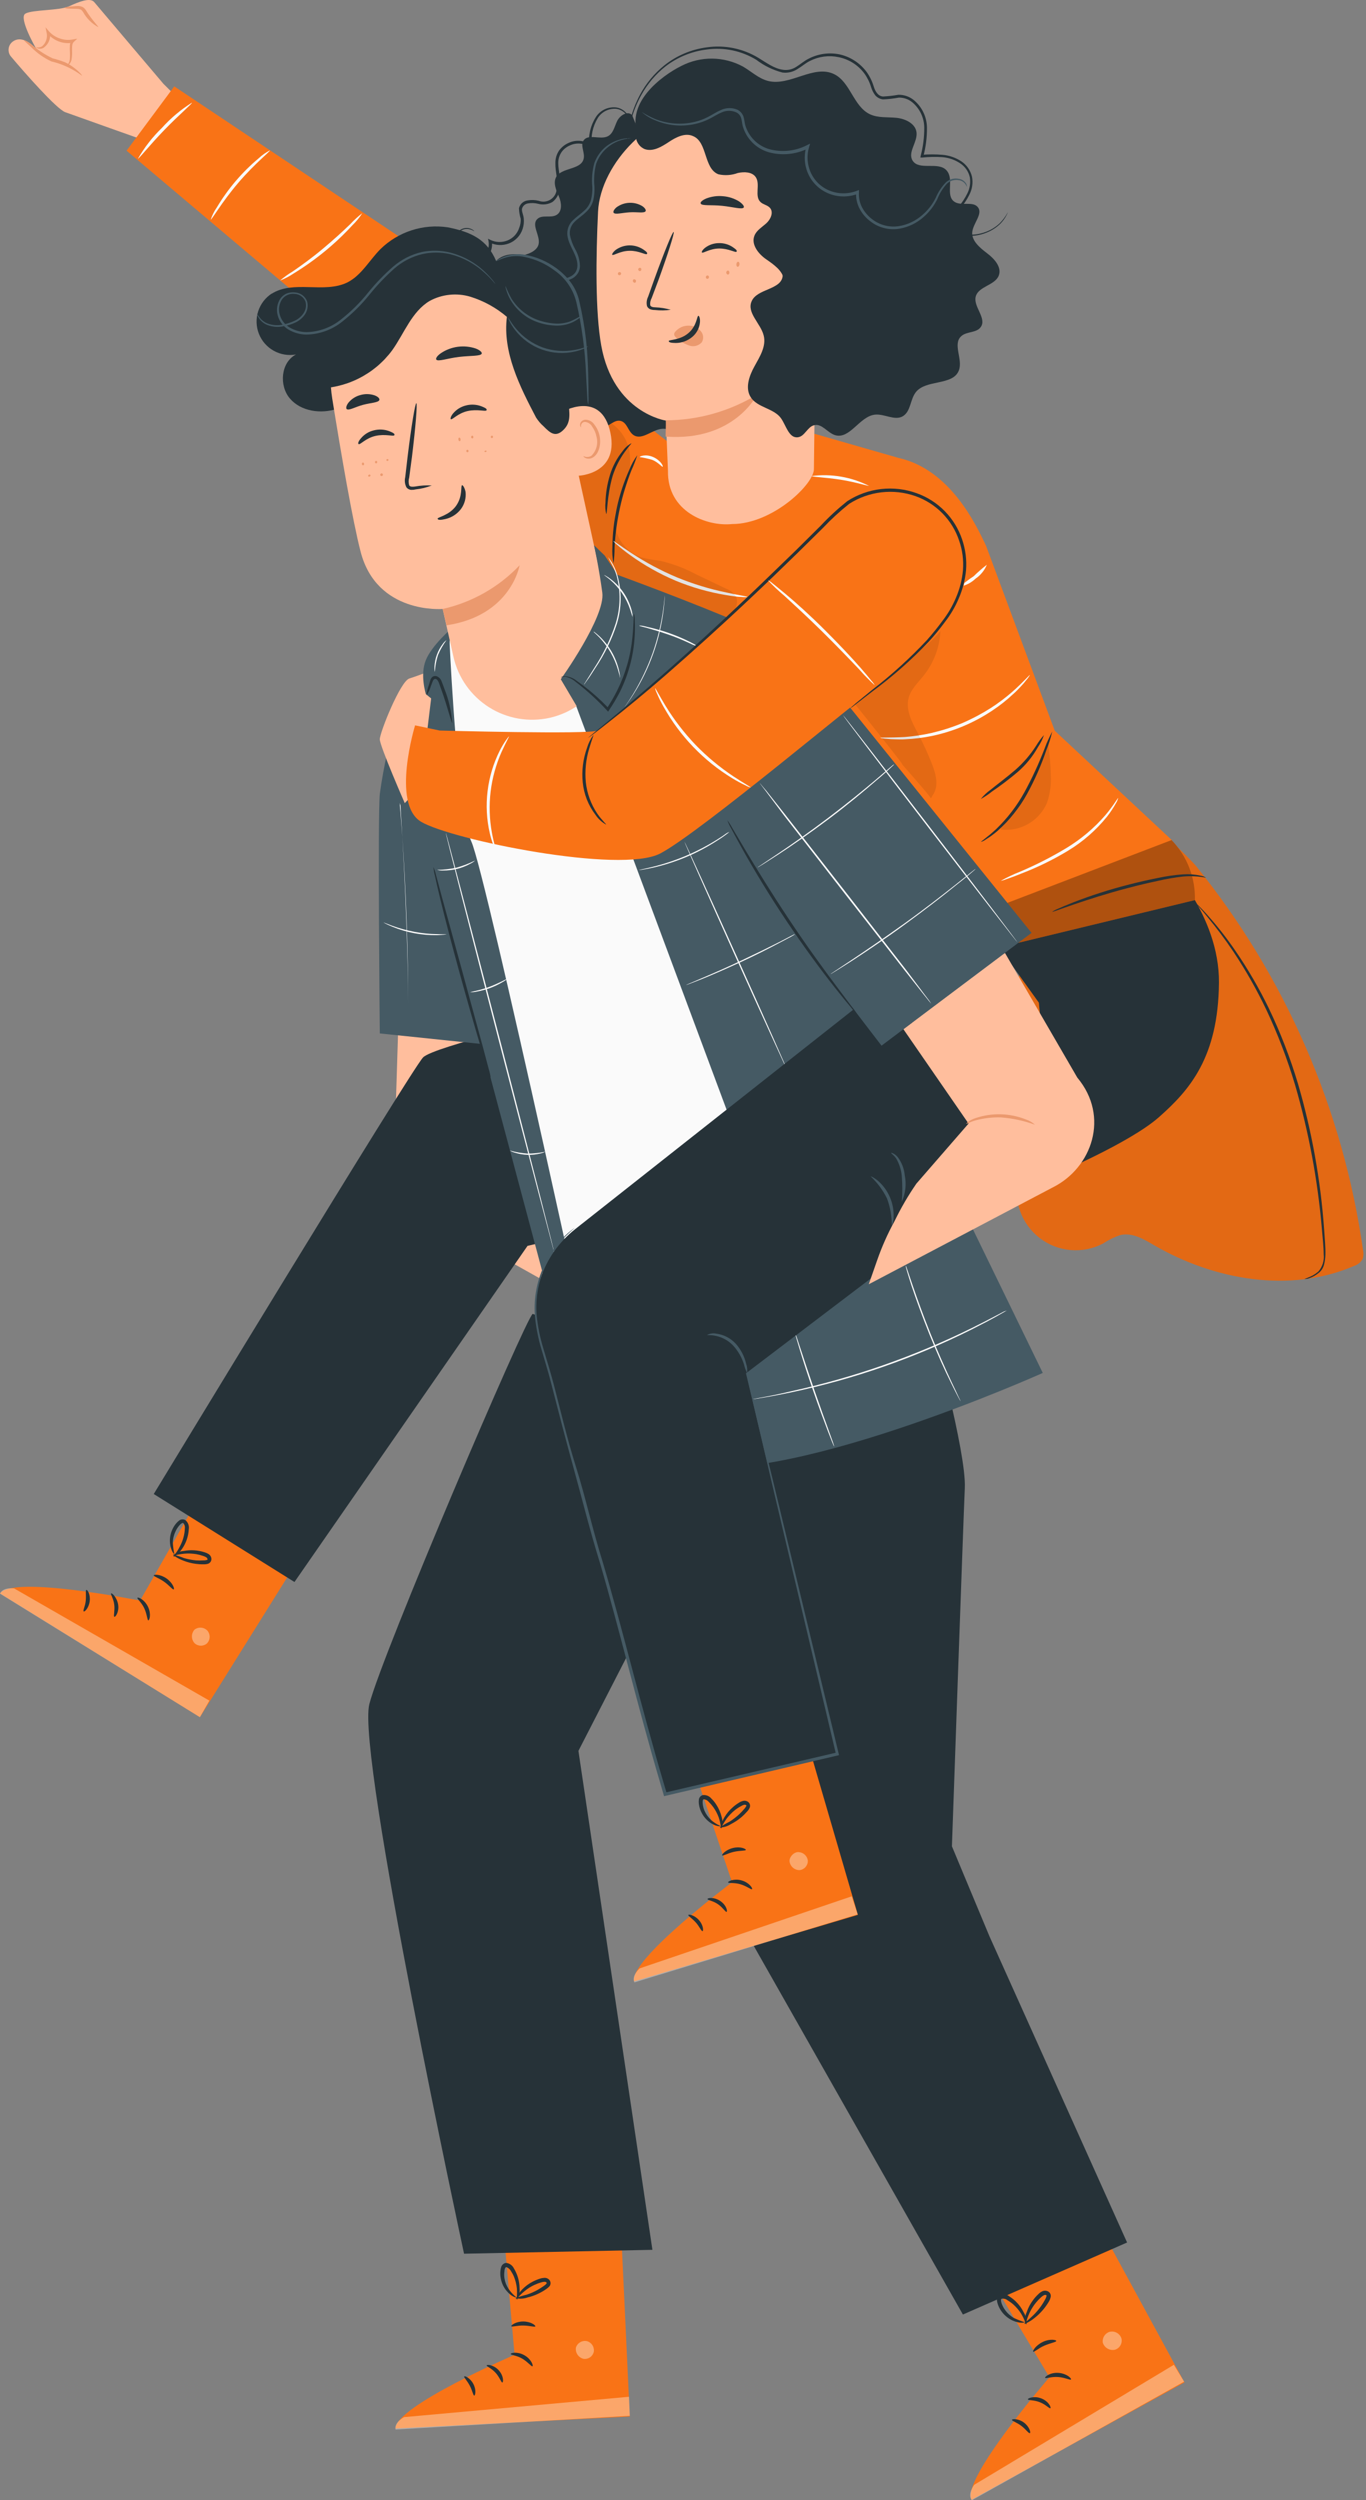 <svg width="141" height="258" viewBox="0 0 141 258" fill="none" xmlns="http://www.w3.org/2000/svg">
<rect x="0" y="0" width="141" height="258" fill="#808080" stroke="none"/>
<path d="M3.735 5.029C3.735 5.029 1.877 1.827 2.62 1.405C3.363 0.984 6.12 1.114 7.142 0.643C8.164 0.173 9.31 -0.286 9.731 0.222C10.152 0.73 16.867 8.646 16.867 8.646L20.094 11.855L15.176 14.58C15.176 14.58 7.91 12.004 6.733 11.576C5.823 11.242 2.478 7.432 1.158 5.865C1.056 5.752 0.979 5.618 0.932 5.473C0.886 5.327 0.871 5.174 0.89 5.022C0.908 4.871 0.958 4.725 1.038 4.595C1.117 4.464 1.224 4.353 1.35 4.267C1.84 3.933 2.633 3.889 3.735 5.029Z" fill="#FFBE9D"/>
<path d="M2.471 4.143C2.804 4.263 3.11 4.448 3.37 4.688C3.995 5.221 4.689 5.669 5.432 6.02C5.879 6.13 6.318 6.27 6.745 6.441C7.097 6.608 7.428 6.816 7.73 7.061C8.251 7.463 8.492 7.785 8.467 7.816C7.529 7.113 6.456 6.611 5.315 6.342C4.541 5.986 3.838 5.493 3.24 4.886C2.75 4.434 2.447 4.18 2.471 4.143Z" fill="#EB996E"/>
<path d="M3.723 4.874C3.827 4.9 3.935 4.905 4.042 4.889C4.148 4.873 4.25 4.837 4.342 4.781C4.54 4.611 4.689 4.391 4.772 4.143C4.855 3.896 4.869 3.63 4.813 3.375L4.701 2.818L5.073 3.257C5.394 3.605 5.802 3.86 6.256 3.994C6.645 4.123 7.06 4.153 7.464 4.081L7.978 3.988L7.594 4.348C7.414 4.515 7.439 4.967 7.439 5.239C7.455 5.523 7.44 5.808 7.396 6.088C7.375 6.285 7.29 6.47 7.154 6.615C7.049 6.701 6.975 6.72 6.968 6.708C7.108 6.529 7.192 6.314 7.21 6.088C7.227 5.816 7.227 5.543 7.21 5.27C7.2 5.097 7.2 4.923 7.21 4.75C7.206 4.636 7.225 4.523 7.266 4.417C7.306 4.311 7.367 4.213 7.445 4.131L7.569 4.397C7.114 4.489 6.643 4.463 6.2 4.323C5.684 4.159 5.227 3.846 4.887 3.425L5.147 3.307C5.211 3.619 5.18 3.943 5.058 4.237C4.935 4.531 4.727 4.781 4.46 4.955C4.377 4.997 4.287 5.022 4.195 5.03C4.102 5.037 4.009 5.026 3.921 4.998C3.76 4.942 3.717 4.886 3.723 4.874Z" fill="#EB996E"/>
<path d="M10.14 2.799C9.475 2.436 8.929 1.89 8.567 1.226C8.526 1.17 8.483 1.116 8.436 1.065C8.402 1.028 8.359 0.998 8.313 0.978C8.2 0.936 8.08 0.913 7.96 0.91L7.291 0.897C6.894 0.897 6.671 0.842 6.671 0.798C6.671 0.755 6.919 0.705 7.291 0.668C7.489 0.668 7.718 0.625 7.997 0.619C8.155 0.614 8.312 0.64 8.461 0.693C8.549 0.728 8.629 0.781 8.697 0.848C8.755 0.907 8.809 0.972 8.858 1.04C9.477 2.068 10.202 2.756 10.14 2.799Z" fill="#EB996E"/>
<path d="M101.789 56.342L108.875 75.407L120.954 86.687L121.394 90.143L103.431 97.576L83.609 71.344L61.874 60.157L61.601 53.913L66.284 47.905L68.762 45.787L84.105 44.771L92.733 47.249C98.023 48.425 100.705 54.025 101.789 56.342Z" fill="#F97316"/>
<path d="M69.028 45.657L43.836 26.176L17.988 8.913L13.064 15.547L65.59 59.903L69.028 45.657Z" fill="#F97316"/>
<path d="M108.615 75.488C108.463 76.15 108.256 76.799 107.996 77.427C107.47 78.977 106.809 80.478 106.02 81.911C105.229 83.357 104.194 84.654 102.96 85.746C102.584 86.071 102.182 86.365 101.758 86.625C101.611 86.737 101.446 86.82 101.269 86.873C101.238 86.823 101.888 86.427 102.805 85.572C103.972 84.454 104.962 83.166 105.741 81.75C106.517 80.328 107.199 78.857 107.785 77.346C108.015 76.707 108.293 76.086 108.615 75.488Z" fill="#263238"/>
<path d="M107.76 75.847C107.612 76.287 107.404 76.704 107.141 77.086C106.595 78.067 105.88 78.944 105.029 79.675C104.181 80.392 103.296 81.064 102.378 81.688C102.022 81.977 101.641 82.232 101.238 82.45C101.526 82.088 101.864 81.769 102.241 81.502C102.898 80.964 103.852 80.264 104.818 79.434C105.64 78.711 106.357 77.877 106.949 76.956C107.185 76.562 107.456 76.191 107.76 75.847Z" fill="#263238"/>
<path d="M62.574 53.034C62.481 52.649 62.456 52.251 62.499 51.857C62.521 50.903 62.673 49.957 62.952 49.045C63.227 48.125 63.682 47.268 64.29 46.524C64.519 46.198 64.82 45.929 65.169 45.737C65.206 45.774 64.878 46.084 64.469 46.66C63.928 47.416 63.51 48.252 63.23 49.138C62.636 51.225 62.691 53.046 62.574 53.034Z" fill="#263238"/>
<path d="M63.329 58.15C63.217 57.592 63.177 57.022 63.212 56.453C63.24 53.697 63.837 50.977 64.965 48.463C65.171 47.93 65.448 47.428 65.788 46.97C65.61 47.507 65.404 48.034 65.169 48.549C64.173 51.077 63.587 53.747 63.435 56.459C63.439 57.025 63.404 57.59 63.329 58.15Z" fill="#263238"/>
<g opacity="0.3">
<path opacity="0.3" d="M108.157 77.018L105.741 82.178C105.506 82.723 105.218 83.244 104.88 83.732C104.391 84.389 103.728 84.897 103.251 85.591C104.244 85.722 105.252 85.524 106.122 85.029C106.992 84.533 107.676 83.767 108.07 82.847C108.388 81.924 108.523 80.947 108.467 79.972C108.449 79.046 108.372 78.121 108.237 77.204C108.242 77.084 108.217 76.965 108.165 76.857C108.114 76.749 108.036 76.656 107.94 76.584" fill="black"/>
</g>
<path d="M106.311 69.653C106.198 69.853 106.063 70.041 105.908 70.21C105.744 70.428 105.566 70.635 105.376 70.83C105.159 71.053 104.924 71.325 104.62 71.586C103.944 72.223 103.215 72.802 102.44 73.314C100.543 74.585 98.419 75.479 96.183 75.946C95.273 76.134 94.35 76.248 93.421 76.287C93.025 76.318 92.665 76.287 92.356 76.287C92.086 76.286 91.817 76.269 91.55 76.237C91.32 76.229 91.092 76.196 90.869 76.138C90.869 76.076 91.848 76.138 93.409 76.052C94.321 75.978 95.228 75.841 96.122 75.643C97.213 75.389 98.282 75.048 99.318 74.621C100.345 74.178 101.335 73.654 102.279 73.054C103.048 72.557 103.78 72.006 104.471 71.406C105.648 70.371 106.261 69.616 106.311 69.653Z" fill="#FAFAFA"/>
<path d="M115.423 82.345C115.372 82.54 115.291 82.727 115.181 82.896C114.915 83.373 114.613 83.829 114.277 84.259C113.144 85.666 111.773 86.863 110.226 87.796C108.687 88.725 107.068 89.515 105.388 90.156C104.769 90.41 104.23 90.602 103.871 90.726C103.686 90.804 103.492 90.86 103.294 90.893C103.942 90.533 104.612 90.216 105.301 89.945C106.94 89.25 108.527 88.441 110.052 87.523C111.571 86.607 112.936 85.457 114.097 84.116C114.977 83.076 115.373 82.32 115.423 82.345Z" fill="#FAFAFA"/>
<path d="M101.864 58.274C101.627 58.855 101.224 59.353 100.705 59.705C100.252 60.135 99.684 60.425 99.07 60.541C99.527 60.152 100.007 59.79 100.507 59.457C100.937 59.038 101.389 58.643 101.864 58.274Z" fill="#FAFAFA"/>
<path d="M89.717 50.123C89.686 50.209 88.41 49.757 86.775 49.503C85.139 49.249 83.783 49.218 83.783 49.119C85.819 48.859 87.887 49.217 89.717 50.147V50.123Z" fill="#FAFAFA"/>
<path d="M68.403 48.159C68.322 48.209 67.969 47.713 67.312 47.447C66.894 47.325 66.468 47.231 66.036 47.168C65.993 47.087 66.656 46.821 67.436 47.168C68.217 47.515 68.489 48.134 68.403 48.159Z" fill="#FAFAFA"/>
<path d="M77.167 61.6C76.962 61.628 76.754 61.628 76.548 61.6C76.164 61.6 75.606 61.514 74.925 61.402C73.141 61.108 71.398 60.609 69.728 59.916C68.065 59.211 66.486 58.322 65.02 57.265C64.463 56.856 64.023 56.509 63.738 56.249C63.575 56.129 63.429 55.987 63.305 55.828C63.342 55.784 64.011 56.317 65.163 57.066C66.656 58.048 68.236 58.89 69.883 59.581C71.534 60.261 73.245 60.783 74.993 61.142C76.325 61.44 77.174 61.539 77.167 61.6Z" fill="#FAFAFA"/>
<path d="M27.868 15.516C27.93 15.59 26.263 16.909 24.579 18.885C22.894 20.861 21.841 22.707 21.754 22.658C21.898 22.216 22.107 21.799 22.373 21.419C23.52 19.488 24.986 17.767 26.709 16.327C27.054 16.002 27.444 15.728 27.868 15.516Z" fill="#FAFAFA"/>
<path d="M19.815 10.591C19.877 10.672 18.496 11.83 16.96 13.416C15.424 15.002 14.315 16.426 14.241 16.37C14.913 15.2 15.747 14.131 16.718 13.193C17.624 12.186 18.667 11.31 19.815 10.591Z" fill="#FAFAFA"/>
<path d="M37.394 22.001C37.105 22.452 36.764 22.868 36.379 23.24C35.495 24.202 34.545 25.1 33.535 25.928C32.523 26.758 31.456 27.518 30.339 28.201C29.89 28.505 29.408 28.756 28.902 28.951C29.314 28.603 29.753 28.288 30.215 28.009C31.039 27.446 32.154 26.647 33.312 25.68C34.471 24.714 35.487 23.779 36.199 23.085C36.566 22.69 36.966 22.328 37.394 22.001Z" fill="#FAFAFA"/>
<g opacity="0.3">
<path opacity="0.3" d="M63.125 43.693C63.652 44.059 64.093 44.535 64.419 45.088C64.745 45.641 64.948 46.257 65.014 46.895C65.142 48.177 64.928 49.47 64.395 50.643C64.022 51.38 63.721 52.152 63.497 52.947C63.332 53.908 63.515 54.896 64.012 55.735C64.509 56.573 65.288 57.208 66.21 57.525C66.851 57.678 67.5 57.794 68.155 57.872C69.437 58.17 70.674 58.636 71.834 59.259L74.931 60.739C75.363 60.892 75.731 61.184 75.978 61.569C76.084 61.839 76.103 62.133 76.034 62.414C75.966 62.695 75.812 62.947 75.594 63.137C75.179 63.539 74.727 66.116 74.188 66.314C74.188 66.314 71.859 65.317 69.71 64.227C68.824 63.775 65.993 62.369 65.206 61.873C64.24 61.254 63.751 62.294 62.822 61.619C61.991 61.086 61.266 60.403 60.685 59.606C60.289 58.945 59.998 58.226 59.824 57.475C59.322 55.699 58.944 53.89 58.69 52.062C58.547 51.283 58.53 50.486 58.641 49.702C58.827 48.877 59.191 48.104 59.706 47.434C60.715 46.041 61.601 44.43 63.162 43.718" fill="black"/>
</g>
<g opacity="0.3">
<path opacity="0.3" d="M95.998 82.308C96.196 82.401 96.134 82.252 96.264 82.072C96.945 81.162 96.611 79.873 96.19 78.814C95.773 77.757 95.3 76.723 94.771 75.717C94.152 74.559 93.452 73.277 93.793 72.001C94.04 71.102 94.771 70.433 95.353 69.696C96.418 68.355 97.022 66.706 97.076 64.995C97.09 64.916 97.085 64.835 97.061 64.758C97.037 64.682 96.995 64.612 96.939 64.555C96.735 64.406 96.462 64.617 96.32 64.815C93.842 67.714 87.951 72.279 87.951 72.279C87.951 72.279 94.666 80.629 92.832 78.548C92.832 78.548 95.465 81.521 96.022 82.264" fill="black"/>
</g>
<path d="M65.256 11.911C64.866 11.384 64.017 11.867 63.72 12.456C63.422 13.044 63.311 13.794 62.716 14.072C61.936 14.444 60.746 13.781 60.239 14.488C59.867 15.033 60.412 15.77 60.239 16.408C59.96 17.541 57.971 17.269 57.408 18.266C57.073 18.885 57.408 19.622 57.687 20.267C57.965 20.911 58.058 21.809 57.457 22.174C56.856 22.54 55.965 22.119 55.469 22.596C54.806 23.215 55.797 24.318 55.593 25.21C55.444 25.829 54.701 26.182 54.044 26.325C53.388 26.467 52.638 26.572 52.186 27.08C51.214 28.208 52.632 29.954 52.236 31.379C51.994 32.24 51.09 32.971 51.3 33.857C51.573 34.972 53.406 35.096 53.666 36.235C53.883 37.183 52.799 38.261 53.394 39.029C53.989 39.797 55.289 39.078 56.119 39.543C57.086 40.082 56.9 41.853 57.978 42.114C58.455 42.231 58.95 41.946 59.44 42.014C60.623 42.188 60.938 44.207 62.134 44.133C62.834 44.083 63.373 43.266 64.06 43.433C64.748 43.6 64.829 44.535 65.404 44.901C66.303 45.471 67.343 44.282 68.409 44.244C69.072 44.213 69.716 44.641 70.366 44.523C70.671 44.439 70.945 44.27 71.157 44.035C71.369 43.8 71.509 43.509 71.562 43.198C71.648 42.58 71.633 41.952 71.518 41.339C71.13 37.891 71.734 34.403 73.259 31.286" fill="#263238"/>
<path d="M68.948 48.593L68.737 43.402C68.737 43.402 63.311 42.609 62.06 35.653C61.44 32.197 61.508 26.504 61.731 21.852C61.973 16.717 67.616 11.322 71.847 11.688L84.384 16.104V18.359L84.012 48.382C84.068 49.906 79.775 54.075 75.569 54.075C72.949 54.347 68.873 52.799 68.948 48.593Z" fill="#FFBE9D"/>
<path d="M63.199 26.294C63.317 26.411 63.992 25.897 64.971 25.879C65.95 25.86 66.668 26.337 66.773 26.213C66.879 26.089 66.705 25.953 66.389 25.736C65.96 25.453 65.454 25.308 64.94 25.321C64.436 25.334 63.947 25.5 63.54 25.798C63.243 26.046 63.144 26.256 63.199 26.294Z" fill="#263238"/>
<path d="M72.454 26.058C72.565 26.17 73.246 25.656 74.219 25.643C75.191 25.631 75.916 26.095 76.021 25.978C76.127 25.86 75.953 25.718 75.637 25.501C75.211 25.216 74.707 25.071 74.194 25.086C73.687 25.091 73.194 25.258 72.788 25.563C72.497 25.792 72.398 26.003 72.454 26.058Z" fill="#263238"/>
<path d="M69.233 31.968C68.717 31.817 68.184 31.731 67.647 31.713C67.393 31.713 67.157 31.652 67.114 31.484C67.089 31.231 67.143 30.975 67.269 30.753L67.969 28.895C68.941 26.213 69.641 24.014 69.536 23.94C69.431 23.866 68.545 26.046 67.573 28.728C67.337 29.391 67.114 30.023 66.897 30.623C66.749 30.923 66.71 31.264 66.786 31.59C66.823 31.676 66.88 31.753 66.953 31.814C67.024 31.875 67.109 31.919 67.201 31.943C67.34 31.979 67.484 31.995 67.628 31.992C68.162 32.053 68.701 32.044 69.233 31.968Z" fill="#263238"/>
<path d="M68.737 43.371C72.059 43.362 75.315 42.443 78.152 40.714C78.152 40.714 75.786 45.582 68.706 45.05L68.737 43.371Z" fill="#EB996E"/>
<path d="M69.66 34.278C69.845 34.045 70.085 33.861 70.359 33.744C70.632 33.627 70.931 33.581 71.227 33.609C71.442 33.623 71.651 33.681 71.843 33.779C72.035 33.877 72.205 34.013 72.342 34.179C72.476 34.334 72.558 34.528 72.576 34.733C72.593 34.937 72.546 35.142 72.441 35.319C72.286 35.495 72.082 35.622 71.855 35.683C71.628 35.745 71.388 35.739 71.165 35.665C70.711 35.509 70.29 35.267 69.926 34.953C69.815 34.876 69.719 34.779 69.641 34.668C69.606 34.616 69.588 34.554 69.588 34.492C69.588 34.429 69.606 34.367 69.641 34.315" fill="#EB996E"/>
<path d="M72.088 32.587C71.927 32.587 71.946 33.621 71.054 34.377C70.162 35.133 69.034 35.04 69.028 35.188C69.022 35.337 69.282 35.387 69.759 35.393C70.378 35.389 70.975 35.17 71.45 34.773C71.905 34.397 72.193 33.856 72.249 33.268C72.286 32.835 72.162 32.575 72.088 32.587Z" fill="#263238"/>
<path d="M72.33 21.004C72.429 21.264 73.401 21.121 74.547 21.239C75.693 21.357 76.622 21.648 76.771 21.406C76.839 21.295 76.672 21.053 76.294 20.787C75.793 20.479 75.226 20.294 74.64 20.248C74.054 20.188 73.462 20.267 72.912 20.477C72.46 20.669 72.255 20.88 72.33 21.004Z" fill="#263238"/>
<path d="M63.342 21.958C63.515 22.168 64.184 21.958 64.99 21.908C65.795 21.858 66.482 22.026 66.637 21.797C66.705 21.685 66.594 21.468 66.29 21.264C65.883 21.022 65.415 20.906 64.942 20.929C64.469 20.952 64.014 21.114 63.633 21.394C63.354 21.636 63.261 21.865 63.342 21.958Z" fill="#263238"/>
<path d="M65.584 12.982C65.584 13.063 65.826 13.125 66.129 13.125C66.433 13.125 66.668 13.063 66.668 12.982C66.668 12.902 66.427 12.834 66.129 12.834C65.832 12.834 65.584 12.902 65.584 12.982Z" fill="#263238"/>
<path d="M66.043 14.326C64.228 10.758 68.365 7.773 70.335 6.8C71.32 6.294 72.414 6.036 73.521 6.048C74.629 6.06 75.716 6.342 76.69 6.869C77.558 7.377 78.313 8.107 79.286 8.355C81.54 8.919 83.975 6.646 86.068 7.637C87.79 8.448 88.082 11 89.816 11.799C90.646 12.183 91.618 12.066 92.535 12.158C93.452 12.251 94.486 12.747 94.604 13.651C94.734 14.655 93.662 15.714 94.201 16.575C94.864 17.628 96.834 16.643 97.689 17.566C98.543 18.489 97.546 20.155 98.513 20.818C99.225 21.301 100.427 20.719 100.947 21.394C101.467 22.069 100.464 23.029 100.358 23.927C100.253 24.826 101.139 25.569 101.895 26.139C102.65 26.709 103.443 27.594 103.084 28.462C102.663 29.459 101.003 29.546 100.718 30.592C100.433 31.639 101.888 32.847 101.232 33.751C100.792 34.371 99.788 34.185 99.231 34.681C98.296 35.504 99.423 37.09 98.971 38.236C98.352 39.822 95.583 39.128 94.53 40.472C93.941 41.222 94.022 42.454 93.192 42.95C92.362 43.445 91.278 42.677 90.299 42.789C88.707 42.975 87.728 45.365 86.192 44.901C85.406 44.659 84.829 43.662 84.031 43.879C83.343 44.046 83.077 45.019 82.377 45.118C81.429 45.266 81.138 43.879 80.599 43.136C79.843 42.12 78.189 42.064 77.502 41.005C76.882 40.057 77.328 38.794 77.88 37.796C78.431 36.799 79.118 35.715 78.827 34.612C78.518 33.374 77.05 32.271 77.588 31.082C78.152 29.781 80.611 29.917 80.785 28.511C80.958 27.105 78.691 26.436 78.927 25.129C79.1 24.25 80.32 23.89 80.549 23.035C80.816 22.026 79.577 21.177 79.595 20.124C79.595 19.461 80.122 18.922 80.487 18.365C80.853 17.808 81.057 16.971 80.537 16.544C79.719 15.856 78.487 17.108 77.44 16.804C76.715 16.593 76.455 15.751 76.201 15.051C76.201 15.051 74.293 12.196 70.886 12.611C67.48 13.026 66.043 14.326 66.043 14.326Z" fill="#263238"/>
<path d="M65.993 13.038C65.84 13.216 65.731 13.428 65.675 13.656C65.62 13.885 65.618 14.123 65.672 14.352C65.726 14.581 65.833 14.793 65.984 14.973C66.136 15.153 66.328 15.294 66.544 15.386C67.393 15.683 68.285 15.15 69.022 14.661C69.759 14.171 70.701 13.67 71.531 14.041C73.048 14.661 72.621 17.392 74.157 17.987C74.823 18.136 75.518 18.089 76.158 17.851C76.82 17.708 77.644 17.727 78.016 18.291C78.511 19.04 77.843 20.248 78.511 20.861C78.79 21.115 79.218 21.165 79.472 21.444C79.874 21.896 79.558 22.627 79.106 23.035C78.654 23.444 78.078 23.773 77.867 24.336C77.52 25.234 78.282 26.195 79.063 26.74C79.843 27.285 80.772 27.904 80.921 28.852C81.194 30.376 79.28 31.844 79.93 33.256C80.158 33.632 80.513 33.915 80.93 34.055C81.347 34.194 81.801 34.181 82.209 34.018C83.022 33.658 83.68 33.021 84.068 32.221C85.821 29.087 85.306 25.241 84.743 21.691C84.359 19.375 83.907 16.984 82.538 15.063C81.169 13.143 78.821 11.83 76.517 11.025C74.742 10.344 72.836 10.077 70.942 10.244C70.005 10.329 69.097 10.617 68.281 11.086C67.465 11.555 66.761 12.196 66.216 12.964" fill="#263238"/>
<path d="M56.702 38.924C56.616 38.991 56.513 39.032 56.404 39.041C56.25 39.036 56.1 38.989 55.969 38.906C55.839 38.824 55.732 38.708 55.661 38.571C55.51 38.094 55.5 37.585 55.63 37.102C55.656 36.777 55.611 36.45 55.5 36.142C55.371 35.815 55.264 35.48 55.178 35.139C55.132 34.966 55.134 34.783 55.185 34.611C55.237 34.44 55.335 34.286 55.469 34.166C55.8 33.919 56.18 33.746 56.584 33.658C57.057 33.57 57.498 33.356 57.86 33.039C57.947 32.936 58.01 32.814 58.046 32.684C58.081 32.553 58.087 32.417 58.064 32.283C58.003 32.024 57.872 31.787 57.687 31.596C57.346 31.218 56.9 30.921 56.733 30.481C56.677 30.25 56.709 30.006 56.824 29.797C56.938 29.588 57.127 29.43 57.352 29.354C57.792 29.1 58.362 29.056 58.901 28.815C59.185 28.701 59.43 28.508 59.607 28.257C59.782 28 59.871 27.694 59.861 27.384C59.833 26.8 59.667 26.231 59.378 25.724C59.114 25.262 58.928 24.759 58.826 24.237C58.796 23.992 58.824 23.744 58.907 23.512C58.989 23.279 59.125 23.07 59.303 22.899C59.65 22.54 60.084 22.28 60.455 21.914C60.831 21.587 61.103 21.156 61.236 20.675C61.34 20.223 61.382 19.758 61.36 19.294C61.277 18.495 61.336 17.688 61.533 16.909C61.752 16.282 62.129 15.723 62.63 15.287C63.005 14.956 63.437 14.698 63.906 14.525C64.306 14.388 64.722 14.3 65.144 14.264C65.031 14.255 64.917 14.255 64.804 14.264C64.477 14.279 64.154 14.34 63.844 14.444C63.364 14.593 62.917 14.831 62.524 15.144C61.995 15.588 61.592 16.162 61.354 16.81C61.13 17.616 61.058 18.456 61.143 19.288C61.159 19.732 61.113 20.176 61.007 20.607C60.889 21.056 60.636 21.458 60.282 21.759C59.929 22.088 59.495 22.379 59.117 22.75C58.915 22.948 58.76 23.189 58.664 23.455C58.569 23.721 58.535 24.006 58.566 24.287C58.709 25.426 59.607 26.3 59.601 27.384C59.606 27.643 59.532 27.898 59.39 28.115C59.231 28.326 59.017 28.489 58.771 28.585C58.287 28.808 57.711 28.852 57.203 29.137C56.95 29.269 56.737 29.465 56.584 29.707C56.506 29.834 56.458 29.979 56.444 30.128C56.43 30.277 56.45 30.427 56.504 30.568C56.764 31.021 57.103 31.424 57.507 31.757C57.667 31.91 57.781 32.105 57.835 32.321C57.854 32.421 57.851 32.524 57.825 32.622C57.799 32.721 57.752 32.812 57.687 32.89C57.355 33.176 56.953 33.368 56.522 33.448C56.091 33.551 55.686 33.743 55.333 34.012C55.171 34.159 55.054 34.351 54.998 34.563C54.946 34.766 54.946 34.979 54.998 35.182C55.091 35.528 55.207 35.868 55.345 36.198C55.455 36.486 55.501 36.795 55.481 37.102C55.364 37.609 55.396 38.138 55.574 38.626C55.656 38.775 55.778 38.898 55.925 38.982C56.073 39.066 56.241 39.108 56.411 39.103C56.652 39.06 56.708 38.917 56.702 38.924Z" fill="#455A64"/>
<path d="M104.038 21.89C103.998 22.005 103.948 22.117 103.889 22.224C103.725 22.535 103.516 22.821 103.27 23.073C102.861 23.476 102.374 23.792 101.839 24.002C101.116 24.3 100.328 24.405 99.553 24.305C99.095 24.251 98.652 24.11 98.246 23.89C98.121 23.844 98.006 23.773 97.91 23.68C97.814 23.587 97.739 23.475 97.689 23.351C97.66 23.213 97.66 23.071 97.69 22.933C97.72 22.796 97.779 22.666 97.862 22.552C98.172 22.094 98.593 21.778 98.927 21.351C99.295 20.928 99.605 20.46 99.85 19.957C100.113 19.439 100.202 18.851 100.104 18.278C99.965 17.682 99.598 17.165 99.082 16.835C98.537 16.479 97.911 16.266 97.261 16.216C96.574 16.172 95.884 16.186 95.199 16.259H95L95.038 16.067C95.287 15.117 95.409 14.138 95.403 13.156C95.397 12.658 95.283 12.168 95.069 11.719C94.855 11.27 94.546 10.873 94.164 10.554C93.775 10.236 93.286 10.064 92.783 10.071C92.241 10.173 91.692 10.235 91.141 10.257C90.824 10.22 90.534 10.063 90.33 9.817C90.152 9.579 90.016 9.313 89.927 9.03C89.774 8.508 89.533 8.016 89.215 7.575C88.57 6.713 87.631 6.117 86.576 5.902C85.566 5.685 84.511 5.823 83.591 6.293C83.145 6.516 82.761 6.862 82.302 7.135C81.844 7.432 81.295 7.555 80.754 7.482C79.782 7.228 78.87 6.784 78.072 6.175C76.539 5.238 74.728 4.861 72.949 5.109C71.394 5.298 69.919 5.903 68.681 6.862C67.67 7.666 66.828 8.662 66.204 9.792C65.725 10.645 65.361 11.557 65.12 12.505C64.964 13.116 64.854 13.737 64.791 14.364L64.748 14.847C64.758 14.902 64.758 14.959 64.748 15.014C64.725 14.18 64.817 13.346 65.02 12.536C65.248 11.572 65.6 10.641 66.067 9.767C66.692 8.602 67.546 7.574 68.576 6.745C69.838 5.739 71.35 5.097 72.949 4.886C74.794 4.619 76.674 5 78.27 5.964C79.088 6.454 79.893 7.079 80.834 7.203C81.306 7.27 81.787 7.162 82.185 6.9C82.606 6.646 83.002 6.28 83.492 6.045C84.476 5.539 85.605 5.388 86.688 5.617C87.801 5.872 88.786 6.518 89.463 7.438C89.788 7.898 90.035 8.409 90.194 8.95C90.361 9.47 90.646 9.922 91.148 9.959C91.679 9.932 92.209 9.872 92.733 9.78C93.31 9.769 93.871 9.962 94.319 10.325C94.739 10.671 95.079 11.105 95.314 11.596C95.549 12.087 95.675 12.624 95.682 13.168C95.691 14.176 95.564 15.18 95.304 16.154L95.149 15.974C95.854 15.915 96.563 15.915 97.267 15.974C97.961 16.03 98.629 16.258 99.212 16.637C99.781 17.011 100.183 17.59 100.334 18.253C100.451 18.887 100.35 19.542 100.049 20.112C99.791 20.633 99.464 21.116 99.076 21.549C98.729 21.982 98.29 22.323 98.023 22.72C97.955 22.806 97.906 22.906 97.878 23.012C97.85 23.119 97.845 23.23 97.862 23.339C97.912 23.537 98.11 23.661 98.314 23.766C98.698 23.978 99.118 24.116 99.553 24.175C100.297 24.281 101.056 24.196 101.758 23.927C102.284 23.732 102.766 23.435 103.177 23.054C103.52 22.71 103.81 22.318 104.038 21.89Z" fill="#263238"/>
<path d="M48.965 23.872C48.779 23.748 48.567 23.668 48.346 23.636C48.068 23.594 47.785 23.658 47.553 23.816C47.254 24.026 47.035 24.332 46.933 24.683C46.822 25.12 46.866 25.582 47.057 25.99C47.158 26.23 47.307 26.445 47.496 26.623C47.685 26.802 47.909 26.938 48.154 27.024C48.435 27.104 48.732 27.109 49.016 27.041C49.3 26.973 49.562 26.833 49.777 26.634C50.025 26.43 50.217 26.164 50.332 25.863C50.447 25.562 50.482 25.237 50.433 24.919L50.377 24.634L50.638 24.764C50.905 24.889 51.194 24.959 51.489 24.97C51.784 24.98 52.078 24.931 52.353 24.826C52.645 24.714 52.908 24.538 53.123 24.31C53.337 24.083 53.498 23.81 53.592 23.512C53.712 23.216 53.765 22.896 53.747 22.577C53.64 22.225 53.58 21.861 53.567 21.493C53.615 21.284 53.726 21.095 53.884 20.95C54.042 20.805 54.241 20.711 54.453 20.682C54.836 20.614 55.228 20.626 55.605 20.719C55.81 20.796 56.029 20.823 56.246 20.798C56.463 20.773 56.67 20.697 56.852 20.576C57.034 20.455 57.184 20.292 57.29 20.102C57.397 19.911 57.456 19.698 57.464 19.48C57.637 18.619 57.303 17.739 57.327 16.835C57.317 16.375 57.449 15.923 57.705 15.54C57.963 15.186 58.312 14.908 58.715 14.735C59.087 14.566 59.497 14.497 59.904 14.538C60.311 14.578 60.7 14.725 61.031 14.964L60.821 15.076C60.698 14.015 60.948 12.944 61.527 12.047C61.756 11.703 62.078 11.432 62.455 11.263C62.832 11.094 63.249 11.035 63.658 11.093C63.925 11.143 64.177 11.255 64.392 11.421C64.608 11.586 64.78 11.801 64.897 12.047C64.98 12.211 65.013 12.397 64.99 12.58C64.954 12.408 64.897 12.242 64.822 12.084C64.706 11.863 64.54 11.672 64.338 11.525C64.136 11.378 63.904 11.279 63.658 11.236C63.279 11.194 62.897 11.26 62.553 11.424C62.21 11.588 61.919 11.845 61.713 12.165C61.18 13.034 60.962 14.059 61.093 15.07V15.361L60.864 15.175C60.569 14.971 60.225 14.848 59.868 14.818C59.51 14.789 59.151 14.854 58.826 15.008C58.471 15.156 58.166 15.403 57.947 15.72C57.728 16.055 57.615 16.448 57.625 16.847C57.625 17.677 57.953 18.563 57.773 19.548C57.702 20.056 57.438 20.517 57.036 20.837C56.812 20.967 56.563 21.051 56.306 21.084C56.049 21.116 55.787 21.098 55.537 21.029C55.199 20.943 54.846 20.931 54.503 20.991C54.357 21.011 54.221 21.073 54.111 21.17C54 21.267 53.921 21.395 53.883 21.537C53.834 21.815 54.026 22.156 54.063 22.534C54.102 22.903 54.062 23.277 53.945 23.63C53.834 23.972 53.646 24.284 53.398 24.543C53.149 24.803 52.845 25.003 52.508 25.129C52.194 25.246 51.861 25.298 51.526 25.282C51.192 25.266 50.864 25.182 50.563 25.036L50.768 24.881C51.015 26.498 49.349 27.718 48.135 27.272C47.857 27.172 47.604 27.016 47.39 26.812C47.177 26.608 47.009 26.362 46.896 26.089C46.694 25.639 46.658 25.132 46.797 24.658C46.912 24.275 47.16 23.945 47.497 23.729C47.693 23.596 47.925 23.524 48.163 23.524C48.401 23.524 48.633 23.596 48.829 23.729C48.934 23.816 48.971 23.866 48.965 23.872Z" fill="#263238"/>
<path d="M99.788 19.319C99.788 19.319 99.788 19.214 99.677 19.04C99.6 18.919 99.497 18.817 99.376 18.74C99.255 18.663 99.119 18.613 98.977 18.594C98.756 18.552 98.529 18.563 98.313 18.626C98.098 18.69 97.9 18.804 97.738 18.96C97.316 19.424 96.982 19.961 96.753 20.545C96.406 21.255 95.92 21.887 95.323 22.404C94.624 23.025 93.766 23.439 92.845 23.599C92.321 23.687 91.785 23.666 91.27 23.537C90.756 23.408 90.273 23.174 89.853 22.85C89.394 22.509 89.015 22.071 88.744 21.567C88.46 21.036 88.329 20.435 88.366 19.833L88.577 19.988C87.561 20.385 86.43 20.363 85.43 19.926C84.907 19.696 84.44 19.356 84.062 18.928C83.683 18.5 83.402 17.995 83.238 17.448C83.008 16.683 83.008 15.866 83.238 15.101L83.461 15.293C82.187 15.939 80.718 16.087 79.341 15.708C78.704 15.521 78.124 15.177 77.656 14.705C77.188 14.234 76.847 13.652 76.666 13.013C76.585 12.704 76.579 12.394 76.492 12.152C76.451 12.031 76.386 11.919 76.301 11.823C76.216 11.727 76.112 11.65 75.997 11.595C75.762 11.489 75.507 11.435 75.25 11.435C74.993 11.435 74.739 11.489 74.504 11.595C74.021 11.793 73.593 12.09 73.141 12.307C72.707 12.52 72.25 12.68 71.778 12.784C70.364 13.107 68.882 12.966 67.554 12.381C67.069 12.183 66.623 11.902 66.235 11.551C66.67 11.825 67.125 12.065 67.597 12.27C68.91 12.797 70.353 12.903 71.729 12.573C72.182 12.464 72.62 12.302 73.036 12.09C73.469 11.88 73.891 11.576 74.405 11.359C74.671 11.231 74.963 11.161 75.259 11.155C75.555 11.148 75.849 11.205 76.121 11.322C76.412 11.467 76.634 11.721 76.74 12.028C76.845 12.338 76.851 12.648 76.926 12.914C77.098 13.502 77.415 14.037 77.848 14.47C78.281 14.903 78.816 15.22 79.403 15.392C80.706 15.743 82.093 15.598 83.293 14.983L83.622 14.822L83.516 15.175C83.302 15.88 83.302 16.632 83.516 17.337C83.663 17.843 83.92 18.311 84.268 18.707C84.615 19.103 85.046 19.418 85.529 19.629C86.45 20.031 87.49 20.055 88.428 19.697L88.664 19.604V19.852C88.626 20.394 88.74 20.937 88.992 21.419C89.244 21.885 89.593 22.293 90.014 22.614C90.404 22.918 90.852 23.139 91.33 23.262C91.808 23.386 92.307 23.41 92.795 23.333C93.674 23.188 94.495 22.802 95.168 22.218C95.756 21.724 96.237 21.115 96.58 20.428C96.829 19.829 97.189 19.283 97.639 18.817C97.822 18.648 98.044 18.527 98.285 18.465C98.526 18.403 98.779 18.403 99.02 18.464C99.173 18.49 99.317 18.551 99.443 18.641C99.568 18.731 99.672 18.849 99.745 18.984C99.79 19.09 99.805 19.206 99.788 19.319Z" fill="#455A64"/>
<path d="M76.145 27.532C76.052 27.532 75.997 27.396 76.009 27.254C76.021 27.111 76.114 27 76.201 27.012C76.288 27.024 76.35 27.148 76.331 27.291C76.312 27.433 76.232 27.532 76.145 27.532Z" fill="#EB996E"/>
<path d="M75.129 28.338C75.082 28.326 75.04 28.299 75.01 28.261C74.98 28.223 74.964 28.176 74.964 28.127C74.964 28.078 74.98 28.031 75.01 27.993C75.04 27.955 75.082 27.928 75.129 27.916C75.222 27.916 75.29 28.009 75.29 28.127C75.29 28.245 75.222 28.338 75.129 28.338Z" fill="#EB996E"/>
<path d="M72.986 28.771C72.965 28.766 72.944 28.757 72.926 28.744C72.908 28.731 72.893 28.714 72.881 28.695C72.87 28.676 72.862 28.655 72.859 28.633C72.856 28.611 72.857 28.588 72.862 28.567C72.87 28.523 72.894 28.484 72.93 28.457C72.966 28.431 73.01 28.419 73.054 28.424C73.097 28.436 73.134 28.464 73.157 28.502C73.18 28.54 73.188 28.585 73.178 28.629C73.175 28.651 73.168 28.672 73.156 28.691C73.145 28.71 73.13 28.727 73.112 28.74C73.094 28.754 73.074 28.763 73.052 28.769C73.031 28.774 73.008 28.775 72.986 28.771Z" fill="#EB996E"/>
<path d="M64.036 28.369C64.018 28.383 63.997 28.393 63.974 28.399C63.952 28.404 63.929 28.405 63.906 28.4C63.884 28.395 63.862 28.386 63.844 28.372C63.826 28.358 63.811 28.34 63.8 28.319C63.789 28.299 63.781 28.278 63.779 28.255C63.776 28.232 63.779 28.209 63.786 28.188C63.793 28.166 63.804 28.146 63.82 28.129C63.835 28.112 63.854 28.099 63.875 28.09C63.911 28.07 63.955 28.066 63.995 28.077C64.035 28.089 64.069 28.115 64.09 28.151C64.111 28.188 64.117 28.23 64.107 28.271C64.097 28.311 64.071 28.346 64.036 28.369Z" fill="#EB996E"/>
<path d="M66.012 27.972C65.973 27.96 65.94 27.936 65.915 27.904C65.891 27.872 65.877 27.833 65.875 27.793C65.88 27.752 65.899 27.714 65.928 27.684C65.957 27.655 65.995 27.637 66.036 27.631C66.06 27.629 66.084 27.632 66.106 27.641C66.127 27.649 66.147 27.663 66.163 27.68C66.179 27.698 66.19 27.719 66.196 27.741C66.202 27.764 66.202 27.788 66.197 27.811C66.199 27.835 66.195 27.859 66.186 27.881C66.176 27.902 66.162 27.922 66.144 27.938C66.126 27.953 66.105 27.964 66.082 27.97C66.059 27.976 66.035 27.977 66.012 27.972Z" fill="#EB996E"/>
<path d="M65.584 29.155C65.516 29.217 65.392 29.155 65.343 29.062C65.293 28.97 65.343 28.827 65.442 28.821C65.482 28.816 65.523 28.824 65.559 28.844C65.595 28.864 65.623 28.895 65.64 28.932C65.654 28.971 65.656 29.013 65.646 29.052C65.636 29.092 65.615 29.128 65.584 29.155Z" fill="#EB996E"/>
<path d="M140.695 129.024C138.639 114.469 132.668 100.745 123.419 89.32C123.116 88.954 121.666 87.529 121.666 87.529C121.103 87.3 121.159 88.304 120.576 88.452C115.372 89.753 110.246 91.345 105.221 93.222L105.103 121.536C104.836 122.675 104.903 123.867 105.296 124.969C105.689 126.071 106.391 127.037 107.318 127.75C108.245 128.464 109.359 128.895 110.525 128.993C111.691 129.09 112.86 128.849 113.893 128.3C114.44 127.935 115.034 127.646 115.658 127.439C116.897 127.16 118.074 127.878 119.158 128.51C125.352 132.097 133.144 133.466 139.729 130.647C140.112 130.529 140.439 130.273 140.646 129.929C140.749 129.638 140.766 129.324 140.695 129.024Z" fill="#F97316"/>
<g opacity="0.3">
<path opacity="0.3" d="M140.695 129.024C138.639 114.469 132.668 100.745 123.419 89.32C123.116 88.954 121.666 87.529 121.666 87.529C121.103 87.3 121.159 88.304 120.576 88.452C115.372 89.753 110.246 91.345 105.221 93.222L105.103 121.536C104.836 122.675 104.903 123.867 105.296 124.969C105.689 126.071 106.391 127.037 107.318 127.75C108.245 128.464 109.359 128.895 110.525 128.993C111.691 129.09 112.86 128.849 113.893 128.3C114.44 127.935 115.034 127.646 115.658 127.439C116.897 127.16 118.074 127.878 119.158 128.51C125.352 132.097 133.144 133.466 139.729 130.647C140.112 130.529 140.439 130.273 140.646 129.929C140.749 129.638 140.766 129.324 140.695 129.024Z" fill="black"/>
</g>
<path d="M120.025 88.372C120.304 88.787 125.885 94.362 125.823 101.417C125.748 109.122 122.794 112.492 119.591 115.31C116.55 117.968 108.875 121.201 108.875 121.201L107.234 103.467L101.331 95.241L120.025 88.372Z" fill="#263238"/>
<path d="M101.349 94.176L120.929 86.687C121.723 87.507 122.346 88.477 122.759 89.541C123.173 90.605 123.37 91.74 123.339 92.881L103.92 97.576L101.349 94.176Z" fill="#F97316"/>
<path opacity="0.3" d="M101.349 94.176L120.929 86.687C121.723 87.507 122.346 88.477 122.759 89.541C123.173 90.605 123.37 91.74 123.339 92.881L103.92 97.576L101.349 94.176Z" fill="black"/>
<path d="M124.497 90.571C123.716 90.422 122.918 90.381 122.125 90.447C121.263 90.546 120.406 90.692 119.56 90.887C118.6 91.091 117.547 91.339 116.463 91.624C114.271 92.194 112.313 92.832 110.889 93.315C109.464 93.798 108.628 94.132 108.609 94.089C108.786 93.964 108.977 93.862 109.179 93.786C109.563 93.612 110.114 93.377 110.814 93.104C112.635 92.398 114.497 91.8 116.389 91.314C117.492 91.023 118.551 90.788 119.523 90.596C120.381 90.41 121.25 90.286 122.125 90.224C122.721 90.182 123.319 90.226 123.903 90.354C124.113 90.386 124.315 90.46 124.497 90.571Z" fill="#263238"/>
<path d="M134.637 131.985C134.637 131.985 134.78 131.936 135.04 131.824C135.422 131.681 135.777 131.471 136.087 131.205C136.296 130.962 136.453 130.677 136.547 130.37C136.641 130.063 136.67 129.74 136.632 129.421C136.632 128.659 136.526 127.779 136.446 126.813C136.016 121.778 135.088 116.799 133.677 111.947C132.88 109.283 131.885 106.682 130.698 104.167C129.719 102.117 128.597 100.138 127.34 98.245C126.488 96.972 125.57 95.744 124.59 94.566C124.256 94.145 123.971 93.829 123.785 93.612C123.688 93.503 123.599 93.387 123.519 93.265C123.632 93.357 123.738 93.459 123.834 93.569C124.033 93.773 124.33 94.07 124.689 94.486C125.712 95.635 126.659 96.85 127.526 98.121C128.819 100.004 129.968 101.982 130.964 104.037C132.175 106.56 133.185 109.173 133.987 111.854C135.407 116.73 136.308 121.742 136.675 126.807C136.737 127.779 136.83 128.665 136.811 129.439C136.806 129.803 136.756 130.165 136.663 130.517C136.583 130.826 136.41 131.103 136.167 131.31C135.844 131.587 135.469 131.797 135.065 131.929C134.926 131.971 134.782 131.989 134.637 131.985Z" fill="#263238"/>
<path d="M30.959 160.664L20.633 177.197L0 164.424C1.338 162.529 14.457 165.168 14.457 165.168L20.651 154.303L30.959 160.664Z" fill="#F97316"/>
<g opacity="0.6">
<path opacity="0.6" d="M21.389 168.24C21.552 168.421 21.642 168.656 21.642 168.9C21.642 169.143 21.552 169.378 21.389 169.559C21.212 169.726 20.978 169.818 20.735 169.818C20.492 169.818 20.259 169.726 20.081 169.559C19.907 169.368 19.811 169.118 19.811 168.859C19.811 168.6 19.907 168.351 20.081 168.159C20.284 168.004 20.539 167.932 20.793 167.96C21.047 167.988 21.28 168.112 21.444 168.308" fill="white"/>
</g>
<g opacity="0.6">
<path opacity="0.6" d="M20.633 177.197L21.612 175.487L1.462 163.91C1.462 163.91 0.297 163.743 0 164.449L20.633 177.197Z" fill="white"/>
</g>
<path d="M14.185 164.876C14.129 164.982 14.606 165.341 14.897 165.967C15.188 166.592 15.194 167.205 15.312 167.205C15.43 167.205 15.64 166.549 15.269 165.787C14.897 165.025 14.222 164.771 14.185 164.876Z" fill="#263238"/>
<path d="M11.472 164.424C11.385 164.511 11.719 164.951 11.794 165.589C11.868 166.227 11.695 166.735 11.794 166.828C11.893 166.921 12.314 166.351 12.196 165.589C12.079 164.827 11.534 164.344 11.472 164.424Z" fill="#263238"/>
<path d="M8.641 166.282C8.721 166.357 9.167 165.942 9.26 165.229C9.353 164.517 9.006 163.991 8.907 164.065C8.808 164.139 8.907 164.598 8.851 165.18C8.796 165.762 8.529 166.196 8.641 166.282Z" fill="#263238"/>
<path d="M15.87 162.566C15.87 162.684 16.402 162.832 16.947 163.223C17.492 163.613 17.827 164.065 17.932 164.009C18.038 163.953 17.833 163.334 17.189 162.882C16.545 162.43 15.87 162.448 15.87 162.566Z" fill="#263238"/>
<path d="M17.877 160.417C17.846 160.454 18.205 160.763 18.911 161.036C19.325 161.2 19.758 161.313 20.199 161.371C20.46 161.409 20.723 161.426 20.986 161.42C21.14 161.429 21.295 161.412 21.444 161.371C21.555 161.341 21.653 161.275 21.722 161.183C21.791 161.09 21.826 160.978 21.822 160.863C21.818 160.761 21.788 160.662 21.736 160.575C21.684 160.487 21.612 160.414 21.525 160.361C21.394 160.279 21.252 160.217 21.104 160.175C20.42 159.955 19.692 159.908 18.985 160.039C18.57 160.073 18.176 160.235 17.858 160.503C17.858 160.559 18.316 160.392 19.029 160.324C19.442 160.289 19.858 160.306 20.267 160.373C20.508 160.416 20.744 160.478 20.974 160.559C21.228 160.633 21.413 160.751 21.413 160.881C21.413 161.011 21.413 160.949 21.32 160.98C21.209 161.01 21.095 161.023 20.98 161.017C20.734 161.033 20.488 161.033 20.243 161.017C19.823 160.977 19.409 160.899 19.004 160.782C18.637 160.634 18.26 160.512 17.877 160.417Z" fill="#263238"/>
<path d="M17.914 160.64C17.914 160.677 18.366 160.441 18.806 159.81C19.212 159.215 19.447 158.521 19.487 157.803C19.515 157.632 19.5 157.457 19.441 157.294C19.383 157.132 19.283 156.987 19.152 156.873C19.06 156.814 18.953 156.782 18.843 156.782C18.733 156.782 18.625 156.814 18.533 156.873C18.405 156.963 18.291 157.069 18.192 157.189C18.015 157.397 17.871 157.631 17.765 157.883C17.58 158.306 17.506 158.768 17.548 159.227C17.616 160.008 17.963 160.392 17.994 160.361C17.917 159.983 17.866 159.6 17.839 159.215C17.841 158.809 17.934 158.409 18.112 158.044C18.207 157.819 18.336 157.61 18.496 157.425C18.663 157.227 18.855 157.103 18.923 157.171C18.989 157.248 19.037 157.338 19.064 157.435C19.09 157.533 19.095 157.635 19.078 157.734C19.07 157.976 19.039 158.217 18.985 158.453C18.898 158.856 18.752 159.244 18.552 159.605C18.211 160.28 17.87 160.59 17.914 160.64Z" fill="#263238"/>
<path d="M112.629 228.113L122.261 245.835L100.272 257.957C99.243 255.782 108.324 245.308 108.324 245.308L101.69 234.208L112.629 228.113Z" fill="#F97316"/>
<g opacity="0.6">
<path opacity="0.6" d="M114.574 240.613C114.821 240.561 115.079 240.602 115.298 240.729C115.516 240.856 115.68 241.06 115.757 241.3C115.816 241.547 115.778 241.806 115.649 242.024C115.521 242.243 115.313 242.403 115.07 242.471C114.809 242.523 114.539 242.477 114.31 242.343C114.082 242.208 113.911 241.993 113.831 241.74C113.793 241.478 113.858 241.211 114.013 240.996C114.168 240.782 114.4 240.635 114.661 240.588" fill="white"/>
</g>
<g opacity="0.6">
<path opacity="0.6" d="M122.224 245.76L121.171 244.02L100.557 256.408C100.557 256.408 99.82 257.374 100.315 258L122.224 245.76Z" fill="white"/>
</g>
<path d="M107.884 245.37C107.946 245.475 108.504 245.228 109.229 245.283C109.953 245.339 110.467 245.63 110.548 245.537C110.628 245.444 110.127 244.918 109.253 244.856C108.38 244.794 107.804 245.283 107.884 245.37Z" fill="#263238"/>
<path d="M106.1 247.588C106.131 247.705 106.72 247.637 107.339 247.885C107.959 248.133 108.324 248.566 108.423 248.504C108.522 248.442 108.262 247.798 107.494 247.495C106.726 247.191 106.045 247.488 106.1 247.588Z" fill="#263238"/>
<path d="M106.311 251.069C106.416 251.038 106.274 250.418 105.692 249.985C105.109 249.551 104.453 249.588 104.453 249.706C104.453 249.824 104.942 249.96 105.425 250.325C105.908 250.691 106.193 251.143 106.311 251.069Z" fill="#263238"/>
<path d="M106.652 242.669C106.751 242.744 107.16 242.322 107.791 242.05C108.423 241.777 108.999 241.684 109.03 241.567C109.061 241.449 108.368 241.307 107.63 241.666C106.893 242.025 106.553 242.614 106.652 242.669Z" fill="#263238"/>
<path d="M105.741 239.771C105.741 239.82 106.224 239.653 106.838 239.151C107.404 238.695 107.885 238.141 108.256 237.516C108.34 237.378 108.403 237.227 108.442 237.07C108.477 236.952 108.471 236.826 108.423 236.713C108.376 236.6 108.29 236.507 108.182 236.45C108.086 236.4 107.98 236.374 107.872 236.374C107.764 236.374 107.658 236.4 107.562 236.45C107.42 236.524 107.29 236.62 107.178 236.735C106.975 236.923 106.79 237.131 106.627 237.355C106.345 237.73 106.125 238.148 105.977 238.594C105.797 238.98 105.743 239.413 105.822 239.832C105.89 239.832 105.952 239.368 106.255 238.693C106.434 238.301 106.663 237.935 106.937 237.603C107.095 237.407 107.269 237.225 107.457 237.057C107.655 236.872 107.853 236.76 107.971 236.828C108.089 236.896 108.027 236.872 108.014 236.965C107.986 237.078 107.94 237.187 107.878 237.287C107.755 237.512 107.621 237.731 107.476 237.943C107.227 238.3 106.945 238.632 106.633 238.934C106.1 239.455 105.704 239.715 105.741 239.771Z" fill="#263238"/>
<path d="M105.964 239.851C106.001 239.417 105.897 238.982 105.667 238.612C105.463 238.194 105.189 237.815 104.855 237.491C104.656 237.298 104.438 237.126 104.205 236.977C104.066 236.863 103.9 236.788 103.723 236.757C103.546 236.727 103.364 236.743 103.195 236.803C103.101 236.862 103.023 236.946 102.972 237.045C102.921 237.144 102.897 237.256 102.904 237.367C102.922 237.526 102.959 237.682 103.016 237.832C103.114 238.098 103.252 238.349 103.425 238.575C103.714 238.952 104.09 239.254 104.521 239.455C105.264 239.789 105.76 239.671 105.76 239.628C105.38 239.503 105.008 239.356 104.645 239.188C104.282 238.975 103.969 238.685 103.728 238.34C103.59 238.149 103.48 237.941 103.4 237.72C103.307 237.466 103.288 237.231 103.4 237.206C103.502 237.187 103.607 237.191 103.707 237.217C103.808 237.242 103.901 237.289 103.982 237.355C104.202 237.484 104.409 237.633 104.601 237.801C104.912 238.08 105.183 238.401 105.407 238.755C105.778 239.374 105.896 239.863 105.964 239.851Z" fill="#263238"/>
<path d="M64.098 229.909L65.008 249.359L40.82 250.598C40.82 248.281 53.115 242.991 53.115 242.991L52.019 230.554L64.098 229.909Z" fill="#F97316"/>
<g opacity="0.6">
<path opacity="0.6" d="M60.561 241.573C60.796 241.632 61.002 241.776 61.138 241.977C61.274 242.178 61.331 242.423 61.298 242.663C61.248 242.901 61.109 243.11 60.91 243.248C60.711 243.387 60.466 243.443 60.226 243.406C59.976 243.345 59.757 243.192 59.613 242.978C59.468 242.764 59.409 242.504 59.446 242.248C59.522 242.004 59.69 241.8 59.914 241.679C60.139 241.557 60.402 241.528 60.647 241.598" fill="white"/>
</g>
<g opacity="0.6">
<path opacity="0.6" d="M65.008 249.285L64.928 247.321L41.712 249.421C41.712 249.421 40.665 249.954 40.832 250.703L65.008 249.285Z" fill="white"/>
</g>
<path d="M52.719 242.905C52.719 243.022 53.338 243.047 53.92 243.394C54.503 243.741 54.856 244.224 54.961 244.175C55.066 244.125 54.856 243.45 54.125 243.035C53.394 242.62 52.688 242.799 52.719 242.905Z" fill="#263238"/>
<path d="M50.235 244.088C50.235 244.205 50.737 244.379 51.164 244.856C51.592 245.333 51.734 245.859 51.852 245.847C51.969 245.835 52.007 245.159 51.468 244.577C50.929 243.995 50.229 243.976 50.235 244.088Z" fill="#263238"/>
<path d="M48.953 247.197C49.058 247.197 49.194 246.621 48.854 245.989C48.513 245.358 47.956 245.128 47.912 245.228C47.869 245.327 48.222 245.661 48.494 246.181C48.767 246.702 48.835 247.191 48.953 247.197Z" fill="#263238"/>
<path d="M52.781 240.043C52.837 240.148 53.369 239.956 54.02 239.969C54.67 239.981 55.221 240.161 55.258 240.055C55.296 239.95 54.794 239.56 54.02 239.554C53.245 239.547 52.719 239.956 52.781 240.043Z" fill="#263238"/>
<path d="M53.208 237.144C53.619 237.238 54.049 237.215 54.447 237.076C55.137 236.912 55.791 236.62 56.373 236.215C56.503 236.129 56.622 236.027 56.727 235.911C56.793 235.822 56.829 235.713 56.829 235.602C56.829 235.49 56.793 235.382 56.727 235.292C56.664 235.211 56.583 235.147 56.49 235.104C56.398 235.062 56.296 235.044 56.194 235.05C56.04 235.055 55.888 235.082 55.742 235.131C55.488 235.211 55.241 235.312 55.005 235.435C54.605 235.636 54.241 235.902 53.927 236.221C53.394 236.772 53.221 237.225 53.264 237.243C53.307 237.262 53.574 236.896 54.125 236.438C54.443 236.171 54.795 235.948 55.172 235.775C55.392 235.672 55.619 235.587 55.853 235.521C56.107 235.441 56.324 235.428 56.398 235.521C56.472 235.614 56.429 235.577 56.398 235.658C56.322 235.744 56.235 235.819 56.138 235.881C55.939 236.024 55.732 236.156 55.519 236.277C55.155 236.485 54.771 236.655 54.373 236.785C53.977 236.879 53.588 236.999 53.208 237.144Z" fill="#263238"/>
<path d="M53.369 237.305C53.581 236.947 53.672 236.53 53.629 236.116C53.623 235.397 53.421 234.692 53.047 234.078C52.973 233.922 52.86 233.788 52.719 233.688C52.578 233.588 52.414 233.526 52.242 233.508C52.136 233.522 52.035 233.562 51.949 233.626C51.863 233.69 51.796 233.776 51.753 233.874C51.699 234.019 51.665 234.171 51.653 234.326C51.624 234.599 51.639 234.875 51.697 235.143C51.783 235.599 51.983 236.025 52.279 236.382C52.781 237.002 53.282 237.101 53.289 237.064C53.295 237.026 52.905 236.791 52.508 236.209C52.281 235.872 52.131 235.489 52.069 235.088C52.034 234.856 52.034 234.62 52.069 234.388C52.069 234.128 52.18 233.917 52.273 233.942C52.366 233.967 52.607 234.115 52.719 234.313C52.849 234.509 52.962 234.716 53.053 234.933C53.208 235.316 53.308 235.718 53.351 236.128C53.406 236.841 53.307 237.293 53.369 237.305Z" fill="#263238"/>
<path d="M54.986 135.578C54.311 135.919 39.469 170.618 38.125 175.84C36.781 181.062 47.9 232.56 47.9 232.56L67.343 232.158L59.706 180.672L69.189 162.207L76.294 198.133L99.392 238.835L116.339 231.402L102.136 199.812L98.259 190.52C98.259 190.52 99.423 157.233 99.59 153.541C99.758 149.849 96.184 136.959 96.184 136.959L73.922 142.398L54.986 135.578Z" fill="#263238"/>
<path d="M41.099 106.267L40.801 115.843C40.73 118.13 41.289 120.393 42.416 122.384C43.544 124.375 45.196 126.019 47.194 127.135L57.464 132.896L62.543 126.472L53.059 118.42L50.761 106.279L41.099 106.267Z" fill="#FFBE9D"/>
<path d="M57.885 104.96C57.885 104.96 44.827 107.964 43.675 109.11C42.523 110.256 15.87 154.167 15.87 154.167L30.395 163.247L54.453 128.56L68.656 125.196L57.885 104.96Z" fill="#263238"/>
<path d="M41.099 73.438C40.234 76.211 39.6 79.052 39.203 81.93C38.974 84.327 39.203 106.639 39.203 106.639L51.108 107.877L44.035 75.668L41.099 73.438Z" fill="#455A64"/>
<path d="M41.272 82.865C41.272 82.865 41.272 82.946 41.272 83.107C41.272 83.268 41.309 83.54 41.334 83.813C41.383 84.482 41.452 85.355 41.532 86.402C41.681 88.589 41.854 91.618 41.972 94.963C42.09 98.307 42.133 101.343 42.133 103.535C42.133 104.588 42.133 105.462 42.133 106.131C42.133 106.403 42.133 106.639 42.133 106.837C42.133 107.035 42.133 107.085 42.133 107.085C42.133 107.085 42.133 106.998 42.133 106.837C42.133 106.676 42.133 106.403 42.133 106.131C42.133 105.462 42.133 104.588 42.133 103.535C42.133 101.343 42.052 98.314 41.935 94.969C41.817 91.624 41.662 88.601 41.532 86.408C41.47 85.362 41.421 84.488 41.377 83.819L41.34 83.113C41.312 83.032 41.289 82.949 41.272 82.865Z" fill="#FAFAFA"/>
<path d="M46.091 96.418L45.825 96.455C45.657 96.455 45.41 96.493 45.106 96.499C44.313 96.51 43.52 96.442 42.74 96.294C41.959 96.146 41.195 95.918 40.461 95.613C40.176 95.495 39.953 95.39 39.804 95.316C39.724 95.277 39.647 95.231 39.575 95.179C39.575 95.179 39.928 95.316 40.492 95.532C41.231 95.8 41.992 96.007 42.765 96.152C43.537 96.3 44.32 96.381 45.106 96.393C45.695 96.418 46.085 96.393 46.091 96.418Z" fill="#FAFAFA"/>
<path d="M41.78 82.878C41.78 82.878 39.203 76.987 39.203 76.287C39.203 75.587 41.334 70.26 42.263 70.012C43.315 69.669 44.349 69.272 45.36 68.823L45.868 78.492L41.78 82.878Z" fill="#FFBE9D"/>
<path d="M46.599 64.859C46.599 64.859 44.592 66.568 43.96 68.104C43.328 69.641 43.96 71.629 43.96 71.629L47.212 74.268L48.048 70.638L46.599 64.859Z" fill="#455A64"/>
<path d="M61.025 58.336C61.025 58.336 83.572 66.327 86.168 69.449C88.763 72.57 94.294 106.502 94.294 106.502L99.72 125.401L107.637 141.673C107.637 141.673 80.233 153.981 69.852 151.032C59.471 148.084 55.655 138.409 55.655 138.409L56.696 133.905L43.155 83.187L44.741 70.118L61.025 58.336Z" fill="#455A64"/>
<path d="M46.679 74.608C46.587 74.608 46.227 73.035 45.552 71.152C45.373 70.706 45.267 70.13 44.976 70.062C44.685 69.994 44.617 70.495 44.487 70.762C44.386 71.109 44.233 71.439 44.035 71.74C44.058 71.379 44.138 71.024 44.27 70.687C44.319 70.52 44.375 70.347 44.425 70.167C44.463 70.049 44.531 69.942 44.623 69.857C44.683 69.811 44.752 69.779 44.827 69.764C44.901 69.749 44.977 69.751 45.05 69.771C45.181 69.816 45.298 69.892 45.393 69.993C45.487 70.093 45.557 70.214 45.596 70.347C45.688 70.576 45.775 70.805 45.856 71.04C46.317 72.179 46.595 73.383 46.679 74.608Z" fill="#263238"/>
<path d="M86.099 149.267C86.075 149.233 86.056 149.196 86.044 149.156C85.994 149.05 85.951 148.945 85.901 148.827L85.418 147.588C85.022 146.554 84.489 145.111 83.938 143.519C83.386 141.927 82.915 140.465 82.593 139.406C82.457 138.935 82.333 138.522 82.222 138.167L82.129 137.826C82.123 137.785 82.123 137.744 82.129 137.702C82.15 137.737 82.166 137.775 82.178 137.814L82.296 138.155C82.416 138.522 82.552 138.935 82.705 139.393C83.052 140.446 83.529 141.902 84.08 143.5C84.631 145.098 85.152 146.535 85.529 147.576C85.697 148.034 85.839 148.443 85.975 148.815L86.087 149.156C86.095 149.192 86.099 149.23 86.099 149.267Z" fill="#FAFAFA"/>
<path d="M99.157 144.603C99.157 144.603 99.126 144.559 99.076 144.473C99.027 144.386 98.94 144.225 98.866 144.083C98.686 143.748 98.438 143.252 98.135 142.633C97.515 141.394 96.741 139.685 95.96 137.746C95.18 135.807 94.542 134.029 94.102 132.716C93.892 132.066 93.724 131.533 93.619 131.168L93.501 130.74C93.495 130.691 93.495 130.641 93.501 130.592L93.557 130.734L93.7 131.149C93.848 131.583 94.022 132.091 94.22 132.685C94.666 133.98 95.31 135.782 96.078 137.696C96.846 139.61 97.639 141.357 98.215 142.596C98.488 143.16 98.717 143.649 98.909 144.064L99.101 144.46L99.157 144.603Z" fill="#FAFAFA"/>
<path d="M103.92 135.231L103.678 135.373L102.972 135.776C102.353 136.129 101.449 136.606 100.321 137.176C94.413 140.132 88.149 142.316 81.683 143.674C80.444 143.934 79.434 144.12 78.734 144.231L77.929 144.361L77.65 144.392L77.929 144.33L78.728 144.182C79.422 144.058 80.425 143.859 81.664 143.562C88.098 142.157 94.338 139.978 100.247 137.071C101.38 136.513 102.291 136.042 102.917 135.708L103.635 135.33L103.92 135.231Z" fill="#FAFAFA"/>
<path d="M71.97 66.717C71.675 66.606 71.386 66.48 71.103 66.339C70.577 66.097 69.864 65.782 68.997 65.484C68.13 65.187 67.387 64.964 66.829 64.809C66.272 64.654 65.912 64.58 65.919 64.561C66.003 64.548 66.088 64.548 66.173 64.561C66.334 64.561 66.563 64.636 66.848 64.698C67.59 64.861 68.323 65.067 69.04 65.317C69.759 65.571 70.462 65.867 71.147 66.203C71.407 66.333 71.617 66.444 71.766 66.531C71.842 66.584 71.911 66.646 71.97 66.717Z" fill="#FAFAFA"/>
<path d="M64.277 73.264C64.297 73.223 64.32 73.184 64.345 73.147C64.413 73.047 64.488 72.942 64.562 72.824C64.76 72.552 65.027 72.143 65.343 71.635C66.154 70.295 66.831 68.878 67.362 67.404C67.881 65.926 68.251 64.398 68.465 62.846C68.545 62.226 68.595 61.768 68.619 61.427V61.043C68.614 60.998 68.614 60.952 68.619 60.907C68.623 60.952 68.623 60.998 68.619 61.043C68.619 61.167 68.619 61.297 68.619 61.433C68.619 61.768 68.576 62.257 68.508 62.858C68.133 65.996 67.06 69.01 65.367 71.678C65.045 72.186 64.748 72.589 64.556 72.855L64.321 73.165C64.277 73.233 64.277 73.27 64.277 73.264Z" fill="#FAFAFA"/>
<path d="M82.061 96.412C82.061 96.412 82.061 96.412 81.956 96.48L81.64 96.666L80.469 97.285C79.478 97.812 78.09 98.524 76.536 99.243C74.981 99.961 73.544 100.587 72.503 101.008L71.264 101.491L70.924 101.615C70.849 101.646 70.806 101.658 70.806 101.652C70.806 101.646 70.843 101.652 70.917 101.59L71.246 101.448L72.484 100.921C73.519 100.482 74.962 99.856 76.498 99.131C78.034 98.406 79.447 97.713 80.45 97.205L81.64 96.585L81.962 96.424L82.061 96.412Z" fill="#FAFAFA"/>
<path d="M75.29 85.838C75.195 85.932 75.091 86.017 74.981 86.092C74.77 86.253 74.467 86.47 74.076 86.712C73.059 87.375 71.986 87.947 70.868 88.421C69.748 88.892 68.589 89.265 67.405 89.536C66.953 89.635 66.581 89.704 66.321 89.741C66.189 89.769 66.054 89.784 65.919 89.784L66.315 89.691C66.569 89.642 66.934 89.555 67.387 89.444C69.736 88.867 71.978 87.917 74.027 86.631C74.417 86.39 74.733 86.179 74.95 86.012C75.058 85.945 75.172 85.887 75.29 85.838Z" fill="#FAFAFA"/>
<path d="M81.274 110.454C81.243 110.454 78.834 105.195 75.904 98.685C72.974 92.175 70.62 86.879 70.651 86.861C70.682 86.842 73.085 92.119 76.021 98.629C78.957 105.14 81.305 110.436 81.274 110.454Z" fill="#FAFAFA"/>
<path d="M46.413 66.073V66.451C46.537 69.021 47.305 83.955 48.655 86.848C50.142 90.026 62.487 147.235 62.487 147.235C66.6 150.332 71.085 152.191 76.374 151.354L77.904 122.304L59.421 72.701" fill="#FAFAFA"/>
<path d="M50.65 111.216C50.52 110.951 50.418 110.673 50.346 110.386L49.628 108.057C49.046 106.106 48.265 103.399 47.441 100.401C46.617 97.403 45.905 94.677 45.428 92.695C45.187 91.704 45.001 90.905 44.889 90.342C44.809 90.056 44.759 89.764 44.741 89.468C44.857 89.742 44.948 90.026 45.013 90.317C45.174 90.936 45.391 91.704 45.633 92.64C46.19 94.665 46.927 97.347 47.739 100.314L49.832 107.995L50.452 110.33C50.542 110.619 50.609 110.916 50.65 111.216Z" fill="#263238"/>
<path d="M57.296 129.594C57.296 129.594 54.707 119.838 51.592 107.784C48.476 95.731 45.967 85.956 46.017 85.944C46.066 85.931 48.606 95.7 51.728 107.754C54.85 119.807 57.334 129.588 57.296 129.594Z" fill="#FAFAFA"/>
<path d="M56.299 118.841C56.136 118.928 55.96 118.991 55.779 119.027C55.344 119.137 54.895 119.185 54.447 119.169C53.999 119.153 53.555 119.076 53.128 118.94C52.948 118.892 52.777 118.817 52.62 118.717C53.217 118.885 53.829 118.993 54.447 119.039C55.07 119.038 55.69 118.972 56.299 118.841Z" fill="#FAFAFA"/>
<path d="M52.36 101.002C52.214 101.138 52.049 101.253 51.87 101.343C51.456 101.591 51.018 101.798 50.563 101.962C50.108 102.126 49.64 102.25 49.163 102.334C48.96 102.38 48.752 102.397 48.544 102.383C48.544 102.346 49.442 102.228 50.495 101.838C51.548 101.448 52.341 100.965 52.36 101.002Z" fill="#FAFAFA"/>
<path d="M49.046 88.793C48.897 88.93 48.728 89.043 48.544 89.128C47.685 89.601 46.718 89.842 45.738 89.828C45.529 89.841 45.319 89.818 45.119 89.759C45.798 89.749 46.474 89.673 47.138 89.53C47.795 89.344 48.434 89.097 49.046 88.793Z" fill="#FAFAFA"/>
<path d="M28.029 30.32C30.277 28.87 33.467 30.32 35.858 29.143C37.308 28.412 38.125 26.857 39.271 25.705C40.176 24.82 41.275 24.156 42.479 23.766C43.684 23.376 44.962 23.27 46.215 23.457C48.606 23.927 50.266 24.695 51.208 26.925C52.799 25.296 56.64 26.795 58.374 28.784C60.108 30.772 60.505 33.25 60.592 35.895C60.734 40.463 59.978 45.015 58.368 49.293C58.225 49.67 57.959 50.117 57.556 50.054C57.284 50.005 57.117 49.726 56.999 49.472C56.002 47.317 55.636 44.926 55.19 42.59C54.744 40.255 54.175 37.877 52.837 35.907C51.499 33.937 49.244 32.432 46.871 32.624C45.114 32.867 43.499 33.72 42.306 35.034C41.068 36.272 40.083 37.753 38.943 39.091C37.865 40.482 36.428 41.553 34.787 42.188C33.114 42.739 31.07 42.454 29.93 41.129C28.791 39.803 28.97 37.412 30.55 36.576C29.764 36.719 28.953 36.584 28.255 36.195C27.557 35.806 27.015 35.188 26.723 34.444C26.431 33.701 26.405 32.879 26.651 32.119C26.897 31.359 27.4 30.707 28.072 30.276L28.029 30.32Z" fill="#263238"/>
<path d="M46.81 67.795L45.695 62.839C45.695 62.839 38.881 63.422 37.215 56.899C36.403 53.746 35.257 47.118 34.291 41.11C33.786 37.997 34.471 34.807 36.211 32.176C37.952 29.545 40.618 27.666 43.681 26.913L44.301 26.758C51.207 25.519 56.144 30.642 57.222 37.586L63.038 64.159C63.512 66.307 63.115 68.555 61.936 70.412C60.757 72.269 58.891 73.584 56.745 74.07C54.596 74.55 52.343 74.16 50.481 72.984C48.619 71.808 47.299 69.942 46.81 67.795Z" fill="#FFBE9D"/>
<path d="M45.695 62.839C48.73 62.157 51.495 60.587 53.636 58.33C53.636 58.33 52.768 63.533 46.091 64.524L45.695 62.839Z" fill="#EB996E"/>
<path d="M37.023 45.83C37.171 45.923 37.748 45.211 38.757 44.981C39.767 44.752 40.615 45.062 40.702 44.913C40.789 44.765 40.572 44.653 40.194 44.498C39.684 44.302 39.126 44.269 38.596 44.406C38.072 44.528 37.603 44.817 37.258 45.229C36.973 45.545 36.924 45.787 37.023 45.83Z" fill="#263238"/>
<path d="M46.537 43.26C46.679 43.352 47.262 42.64 48.265 42.417C49.269 42.194 50.123 42.491 50.216 42.343C50.309 42.194 50.08 42.083 49.702 41.928C49.194 41.734 48.638 41.701 48.11 41.835C47.585 41.96 47.114 42.251 46.766 42.665C46.518 42.975 46.463 43.222 46.537 43.26Z" fill="#263238"/>
<path d="M44.567 50.098C43.995 50.064 43.421 50.099 42.858 50.203C42.597 50.24 42.343 50.253 42.238 50.086C42.157 49.823 42.157 49.543 42.238 49.28C42.331 48.599 42.424 47.887 42.523 47.143C42.895 44.096 43.099 41.618 42.975 41.606C42.851 41.593 42.449 44.046 42.077 47.094C41.99 47.837 41.91 48.556 41.829 49.237C41.744 49.587 41.786 49.956 41.947 50.278C42.006 50.359 42.084 50.426 42.173 50.473C42.262 50.52 42.36 50.547 42.461 50.55C42.611 50.555 42.762 50.538 42.907 50.501C43.476 50.44 44.034 50.304 44.567 50.098Z" fill="#263238"/>
<path d="M47.695 50.073C47.528 50.104 47.794 51.194 47.076 52.198C46.357 53.201 45.137 53.368 45.168 53.523C45.199 53.678 45.478 53.672 45.973 53.56C46.616 53.414 47.187 53.046 47.584 52.52C47.96 52.013 48.128 51.381 48.055 50.755C47.956 50.29 47.77 50.048 47.695 50.073Z" fill="#263238"/>
<path d="M45.032 37.102C45.199 37.35 46.172 36.972 47.386 36.83C48.6 36.688 49.634 36.768 49.727 36.483C49.77 36.353 49.541 36.136 49.108 35.963C48.514 35.763 47.883 35.702 47.263 35.783C46.642 35.865 46.049 36.087 45.527 36.434C45.119 36.712 44.958 36.979 45.032 37.102Z" fill="#263238"/>
<path d="M35.784 42.213C36.019 42.398 36.651 41.99 37.481 41.773C38.311 41.556 39.061 41.55 39.16 41.271C39.203 41.141 39.036 40.937 38.677 40.8C38.201 40.636 37.686 40.623 37.202 40.763C36.716 40.891 36.283 41.168 35.964 41.556C35.734 41.86 35.697 42.12 35.784 42.213Z" fill="#263238"/>
<path d="M57.885 42.584C57.984 42.504 62.06 40.15 63.007 44.659C63.955 49.169 59.235 49.2 59.204 49.07C59.173 48.94 57.885 42.584 57.885 42.584Z" fill="#FFBE9D"/>
<path d="M60.22 47.069C60.22 47.069 60.307 47.106 60.455 47.143C60.659 47.182 60.869 47.143 61.044 47.032C61.296 46.784 61.478 46.475 61.571 46.134C61.665 45.794 61.667 45.434 61.577 45.093C61.507 44.704 61.35 44.335 61.118 44.015C61.045 43.884 60.942 43.772 60.817 43.689C60.692 43.606 60.549 43.554 60.4 43.538C60.304 43.533 60.21 43.562 60.134 43.62C60.058 43.678 60.005 43.761 59.985 43.854C59.947 43.99 59.985 44.071 59.985 44.09C59.985 44.108 59.873 44.034 59.873 43.836C59.872 43.719 59.914 43.607 59.991 43.52C60.095 43.4 60.241 43.324 60.4 43.309C60.592 43.306 60.783 43.353 60.952 43.446C61.121 43.538 61.264 43.672 61.366 43.836C61.639 44.187 61.824 44.599 61.905 45.037C62.066 45.954 61.781 46.895 61.168 47.224C61.055 47.286 60.929 47.321 60.8 47.328C60.672 47.334 60.543 47.311 60.424 47.261C60.251 47.174 60.208 47.081 60.22 47.069Z" fill="#EB996E"/>
<path d="M32.544 40.088C34.086 40.106 35.609 39.758 36.99 39.072C38.371 38.386 39.569 37.382 40.485 36.142C41.724 34.402 42.498 32.16 44.344 31.057C44.981 30.71 45.679 30.493 46.4 30.418C47.121 30.342 47.85 30.41 48.544 30.617C49.932 31.047 51.218 31.755 52.322 32.698C51.87 36.334 53.629 39.84 55.333 43.086C55.547 43.422 55.808 43.727 56.107 43.99C56.77 44.653 57.346 45.229 58.232 44.288C58.987 43.489 58.752 42.547 58.684 41.451C58.432 38.43 57.688 35.472 56.479 32.692C55.385 30.417 53.649 28.512 51.486 27.21C48.712 25.674 45.449 25.276 42.387 26.102C39.343 26.945 36.642 28.726 34.669 31.193C33.704 32.291 33.025 33.61 32.693 35.034" fill="#263238"/>
<path d="M26.53 32.358C26.552 32.491 26.598 32.619 26.666 32.736C26.864 33.074 27.163 33.343 27.521 33.504C28.092 33.745 28.726 33.797 29.33 33.652C29.706 33.584 30.072 33.469 30.42 33.312C30.832 33.137 31.188 32.852 31.448 32.488C31.591 32.288 31.688 32.058 31.731 31.816C31.773 31.574 31.762 31.325 31.696 31.088C31.597 30.834 31.428 30.613 31.209 30.452C30.99 30.291 30.729 30.195 30.457 30.177C30.177 30.144 29.893 30.175 29.627 30.27C29.354 30.38 29.118 30.564 28.945 30.803C28.778 31.054 28.665 31.338 28.616 31.636C28.567 31.934 28.582 32.239 28.661 32.531C28.822 33.149 29.22 33.679 29.769 34.005C30.332 34.339 30.973 34.519 31.628 34.526C32.982 34.502 34.291 34.027 35.344 33.175C36.389 32.35 37.337 31.409 38.169 30.369C38.938 29.419 39.783 28.532 40.696 27.718C41.525 26.992 42.517 26.478 43.589 26.219C44.527 26.011 45.5 26.011 46.438 26.219C47.797 26.556 49.047 27.237 50.068 28.195C50.35 28.449 50.617 28.72 50.867 29.007C50.951 29.11 51.042 29.207 51.139 29.298L51.084 29.211C51.046 29.155 50.984 29.075 50.904 28.976C50.663 28.677 50.405 28.394 50.13 28.127C49.113 27.131 47.853 26.42 46.475 26.064C45.517 25.828 44.519 25.807 43.551 26.002C42.447 26.26 41.422 26.783 40.566 27.526C39.634 28.341 38.774 29.234 37.995 30.196C37.174 31.22 36.239 32.146 35.208 32.959C34.194 33.784 32.934 34.246 31.628 34.272C31.015 34.263 30.416 34.096 29.887 33.789C29.387 33.492 29.023 33.012 28.871 32.451C28.797 32.188 28.781 31.913 28.822 31.644C28.864 31.375 28.963 31.117 29.113 30.89C29.263 30.684 29.466 30.523 29.701 30.425C29.936 30.327 30.193 30.295 30.445 30.332C30.681 30.345 30.909 30.425 31.101 30.564C31.293 30.702 31.441 30.893 31.529 31.113C31.588 31.322 31.6 31.542 31.562 31.757C31.525 31.971 31.439 32.175 31.312 32.352C31.074 32.689 30.749 32.955 30.37 33.12C30.034 33.275 29.68 33.391 29.317 33.467C28.738 33.617 28.127 33.58 27.57 33.361C27.222 33.215 26.926 32.967 26.722 32.649C26.573 32.488 26.548 32.352 26.53 32.358Z" fill="#455A64"/>
<path d="M60.115 32.488C59.71 32.757 59.281 32.987 58.833 33.175C58.34 33.348 57.817 33.419 57.296 33.386C56.661 33.345 56.035 33.212 55.438 32.989C54.343 32.572 53.414 31.809 52.793 30.815C52.561 30.39 52.354 29.952 52.174 29.502C52.177 29.635 52.202 29.767 52.248 29.892C52.349 30.242 52.49 30.579 52.669 30.896C53.276 31.957 54.233 32.774 55.376 33.206C56.002 33.438 56.66 33.57 57.327 33.596C57.873 33.621 58.417 33.53 58.925 33.33C59.265 33.191 59.582 33.003 59.867 32.773C59.964 32.691 60.047 32.595 60.115 32.488Z" fill="#455A64"/>
<path d="M60.709 35.746C60.709 35.703 60.201 35.95 59.347 36.105C58.233 36.315 57.083 36.227 56.014 35.851C54.95 35.46 54.006 34.798 53.276 33.931C52.719 33.268 52.49 32.767 52.453 32.785C52.478 32.912 52.524 33.033 52.589 33.144C52.749 33.458 52.938 33.757 53.152 34.036C53.865 34.968 54.832 35.673 55.936 36.069C57.041 36.464 58.235 36.533 59.378 36.266C59.72 36.187 60.054 36.075 60.375 35.932C60.495 35.888 60.608 35.825 60.709 35.746Z" fill="#455A64"/>
<path d="M50.781 45.206C50.812 45.202 50.842 45.187 50.863 45.163C50.883 45.138 50.894 45.107 50.892 45.075C50.892 45.059 50.889 45.043 50.883 45.028C50.877 45.013 50.867 45 50.856 44.989C50.844 44.978 50.83 44.969 50.815 44.964C50.8 44.958 50.784 44.956 50.768 44.957C50.752 44.958 50.737 44.963 50.724 44.97C50.71 44.978 50.698 44.988 50.688 45C50.678 45.012 50.671 45.026 50.666 45.041C50.662 45.056 50.661 45.072 50.662 45.087C50.661 45.103 50.664 45.119 50.669 45.134C50.675 45.148 50.684 45.162 50.695 45.173C50.706 45.184 50.719 45.193 50.734 45.198C50.749 45.204 50.765 45.206 50.781 45.206Z" fill="#EB996E"/>
<path d="M48.755 45.242C48.788 45.236 48.818 45.217 48.838 45.189C48.857 45.161 48.865 45.127 48.86 45.093C48.86 45.013 48.804 44.95 48.742 44.957C48.709 44.961 48.678 44.979 48.658 45.005C48.637 45.032 48.627 45.066 48.631 45.099C48.629 45.134 48.641 45.169 48.664 45.195C48.687 45.222 48.719 45.239 48.755 45.242Z" fill="#EB996E"/>
<path d="M47.448 45.527C47.516 45.527 47.553 45.428 47.541 45.328C47.528 45.229 47.472 45.149 47.404 45.155C47.336 45.161 47.305 45.248 47.318 45.353C47.33 45.459 47.386 45.533 47.448 45.527Z" fill="#EB996E"/>
<path d="M50.13 46.642C50.192 46.642 50.236 46.586 50.223 46.543C50.211 46.499 50.155 46.487 50.099 46.499C50.043 46.511 49.993 46.561 50.006 46.599C50.018 46.636 50.068 46.661 50.13 46.642Z" fill="#EB996E"/>
<path d="M48.266 46.667C48.282 46.664 48.298 46.658 48.311 46.649C48.325 46.64 48.337 46.628 48.346 46.614C48.355 46.599 48.36 46.584 48.362 46.567C48.365 46.551 48.364 46.534 48.359 46.518C48.358 46.502 48.354 46.487 48.347 46.472C48.34 46.458 48.33 46.446 48.318 46.436C48.305 46.426 48.291 46.418 48.276 46.414C48.26 46.41 48.244 46.41 48.228 46.412C48.213 46.415 48.198 46.421 48.184 46.43C48.171 46.439 48.16 46.45 48.151 46.464C48.142 46.477 48.137 46.492 48.134 46.508C48.131 46.524 48.132 46.54 48.135 46.555C48.138 46.587 48.154 46.617 48.178 46.638C48.202 46.658 48.234 46.669 48.266 46.667Z" fill="#EB996E"/>
<path d="M38.825 47.818C38.857 47.813 38.886 47.796 38.906 47.771C38.926 47.746 38.937 47.714 38.937 47.682C38.938 47.666 38.935 47.649 38.929 47.634C38.923 47.618 38.914 47.604 38.902 47.593C38.891 47.581 38.877 47.572 38.861 47.566C38.846 47.56 38.829 47.557 38.813 47.558C38.797 47.56 38.781 47.565 38.767 47.572C38.753 47.58 38.74 47.591 38.731 47.603C38.721 47.616 38.714 47.631 38.71 47.647C38.706 47.662 38.705 47.679 38.708 47.695C38.708 47.726 38.72 47.757 38.742 47.78C38.764 47.803 38.794 47.817 38.825 47.818Z" fill="#EB996E"/>
<path d="M37.487 48.017C37.52 48.007 37.548 47.984 37.566 47.954C37.583 47.925 37.588 47.889 37.58 47.856C37.58 47.781 37.512 47.719 37.444 47.732C37.376 47.744 37.345 47.812 37.357 47.893C37.359 47.926 37.373 47.958 37.398 47.981C37.422 48.004 37.454 48.017 37.487 48.017Z" fill="#EB996E"/>
<path d="M39.99 47.565C40.019 47.565 40.046 47.554 40.067 47.535C40.088 47.515 40.1 47.488 40.102 47.459C40.101 47.446 40.096 47.432 40.09 47.42C40.083 47.408 40.074 47.397 40.062 47.388C40.051 47.38 40.039 47.373 40.025 47.369C40.012 47.366 39.998 47.364 39.984 47.366C39.971 47.366 39.958 47.369 39.946 47.374C39.934 47.379 39.923 47.386 39.914 47.395C39.904 47.405 39.897 47.416 39.892 47.428C39.887 47.44 39.885 47.453 39.885 47.466C39.885 47.479 39.887 47.492 39.892 47.504C39.897 47.516 39.904 47.527 39.914 47.536C39.923 47.545 39.934 47.553 39.946 47.558C39.958 47.563 39.971 47.565 39.984 47.565H39.99Z" fill="#EB996E"/>
<path d="M39.339 49.113C39.366 49.123 39.394 49.124 39.422 49.117C39.449 49.11 39.473 49.095 39.491 49.073C39.51 49.052 39.521 49.025 39.523 48.997C39.526 48.969 39.519 48.941 39.505 48.917C39.491 48.892 39.469 48.873 39.444 48.861C39.418 48.85 39.39 48.846 39.362 48.852C39.334 48.857 39.309 48.87 39.289 48.891C39.27 48.911 39.257 48.937 39.253 48.964C39.245 48.996 39.25 49.029 39.266 49.056C39.282 49.084 39.308 49.104 39.339 49.113Z" fill="#EB996E"/>
<path d="M38.169 49.163C38.184 49.16 38.198 49.153 38.21 49.143C38.221 49.133 38.23 49.12 38.237 49.106C38.243 49.092 38.245 49.077 38.245 49.062C38.244 49.047 38.24 49.032 38.232 49.018C38.225 49.005 38.215 48.994 38.202 48.985C38.189 48.976 38.175 48.971 38.16 48.968C38.145 48.966 38.129 48.967 38.115 48.972C38.1 48.977 38.087 48.985 38.076 48.995C38.061 48.999 38.047 49.006 38.036 49.016C38.024 49.026 38.015 49.038 38.009 49.052C38.003 49.066 38 49.081 38.001 49.097C38.001 49.112 38.005 49.127 38.013 49.14C38.02 49.154 38.031 49.165 38.043 49.174C38.056 49.182 38.07 49.188 38.085 49.19C38.101 49.193 38.116 49.191 38.13 49.187C38.145 49.182 38.158 49.174 38.169 49.163Z" fill="#EB996E"/>
<path d="M60.709 41.779C60.652 41.504 60.621 41.224 60.616 40.943C60.586 40.324 60.542 39.568 60.492 38.645C60.391 36.129 60.056 33.628 59.489 31.175C59.16 29.843 58.356 28.678 57.228 27.898C56.333 27.226 55.301 26.759 54.205 26.529C53.47 26.361 52.702 26.401 51.988 26.647C51.48 26.82 51.22 26.975 51.207 26.95C51.195 26.925 51.263 26.894 51.381 26.814C51.561 26.705 51.75 26.61 51.944 26.529C52.674 26.23 53.475 26.15 54.249 26.3C55.391 26.511 56.471 26.977 57.408 27.663C57.964 28.064 58.458 28.544 58.876 29.087C59.325 29.681 59.64 30.366 59.799 31.094C60.118 32.456 60.356 33.836 60.511 35.226C60.647 36.508 60.691 37.666 60.715 38.639C60.74 39.611 60.746 40.392 60.746 40.937C60.762 41.218 60.749 41.5 60.709 41.779Z" fill="#455A64"/>
<path d="M59.861 73.438L57.885 70.093C57.885 70.093 62.499 63.645 62.171 61.161C61.843 58.677 61.323 56.273 61.323 56.273L62.419 57.327L63.961 59.643C63.961 59.643 66.185 63.137 66.098 65.757C66.012 68.377 59.861 73.438 59.861 73.438Z" fill="#455A64"/>
<path d="M62.778 57.506C62.9 57.65 63.01 57.803 63.106 57.965C63.375 58.399 63.583 58.868 63.726 59.358C64.195 60.998 64.177 62.739 63.676 64.369C63.155 65.976 62.413 67.502 61.471 68.903C61.118 69.449 60.852 69.882 60.623 70.18L60.381 70.514C60.356 70.557 60.325 70.597 60.288 70.632C60.288 70.632 60.288 70.582 60.356 70.502L60.579 70.148L61.391 68.854C62.306 67.448 63.032 65.927 63.553 64.332C64.049 62.722 64.079 61.004 63.639 59.377C63.492 58.888 63.284 58.42 63.02 57.983C62.883 57.68 62.766 57.512 62.778 57.506Z" fill="#FAFAFA"/>
<path d="M64.005 69.932C64.005 69.932 63.937 69.622 63.794 69.139C63.612 68.51 63.356 67.905 63.032 67.336C62.703 66.768 62.308 66.24 61.855 65.763C61.508 65.404 61.236 65.199 61.279 65.187C61.323 65.175 61.353 65.218 61.465 65.305C61.577 65.391 61.738 65.528 61.923 65.701C62.885 66.631 63.564 67.814 63.881 69.114C63.934 69.317 63.971 69.525 63.992 69.734C64.011 69.851 64.017 69.932 64.005 69.932Z" fill="#FAFAFA"/>
<path d="M65.275 63.645C65.275 63.645 65.2 63.353 65.045 62.895C64.846 62.297 64.564 61.73 64.209 61.21C63.86 60.694 63.443 60.228 62.97 59.823C62.599 59.513 62.351 59.352 62.351 59.333C62.419 59.354 62.484 59.385 62.543 59.426C62.712 59.521 62.873 59.629 63.026 59.748C64.05 60.527 64.799 61.612 65.163 62.846C65.219 63.032 65.263 63.223 65.293 63.415C65.281 63.57 65.287 63.645 65.275 63.645Z" fill="#FAFAFA"/>
<path d="M57.879 69.913C58.005 69.81 58.168 69.761 58.331 69.777C58.77 69.81 59.19 69.977 59.532 70.254C60.738 71.098 61.855 72.063 62.865 73.134H62.617C63.012 72.536 63.372 71.916 63.695 71.276C64.562 69.544 65.1 67.666 65.281 65.738C65.429 64.258 65.392 63.329 65.454 63.329C65.501 63.542 65.524 63.76 65.522 63.979C65.656 66.548 65.125 69.109 63.98 71.412C63.649 72.053 63.281 72.673 62.877 73.27L62.772 73.438L62.636 73.289C61.647 72.225 60.572 71.245 59.421 70.359C59.11 70.086 58.731 69.902 58.325 69.826C58.174 69.843 58.025 69.872 57.879 69.913Z" fill="#263238"/>
<path d="M83.132 179.012L88.552 197.594L65.448 204.457C64.928 202.215 75.563 194.231 75.563 194.231L71.599 182.462L83.132 179.012Z" fill="#F97316"/>
<g opacity="0.6">
<path opacity="0.6" d="M82.414 191.121C82.656 191.124 82.889 191.216 83.068 191.38C83.247 191.543 83.361 191.766 83.386 192.007C83.392 192.249 83.306 192.484 83.145 192.664C82.984 192.845 82.76 192.958 82.519 192.98C82.262 192.978 82.014 192.88 81.824 192.706C81.634 192.532 81.515 192.294 81.491 192.038C81.491 191.555 82.03 191.028 82.507 191.127" fill="white"/>
</g>
<g opacity="0.6">
<path opacity="0.6" d="M88.534 197.538L87.914 195.68L66.036 203.113C66.036 203.113 65.151 203.869 65.485 204.563L88.534 197.538Z" fill="white"/>
</g>
<path d="M75.154 194.243C75.191 194.355 75.774 194.243 76.43 194.435C77.087 194.627 77.533 195.017 77.626 194.943C77.719 194.869 77.353 194.268 76.548 194.039C75.743 193.81 75.099 194.156 75.154 194.243Z" fill="#263238"/>
<path d="M73.03 195.965C73.03 196.083 73.581 196.126 74.107 196.492C74.634 196.857 74.888 197.328 74.999 197.284C75.111 197.241 74.999 196.591 74.33 196.151C73.661 195.711 72.999 195.854 73.03 195.965Z" fill="#263238"/>
<path d="M72.516 199.273C72.621 199.273 72.615 198.653 72.138 198.127C71.661 197.6 71.066 197.507 71.047 197.613C71.029 197.718 71.45 197.953 71.834 198.393C72.218 198.833 72.398 199.298 72.516 199.273Z" fill="#263238"/>
<path d="M74.547 191.456C74.628 191.542 75.099 191.239 75.749 191.09C76.399 190.942 76.988 190.997 76.988 190.886C76.988 190.774 76.418 190.508 75.656 190.694C74.894 190.88 74.467 191.388 74.547 191.456Z" fill="#263238"/>
<path d="M74.281 188.582C74.692 188.576 75.093 188.456 75.439 188.235C75.834 188.034 76.204 187.789 76.542 187.504C76.738 187.331 76.924 187.147 77.099 186.952C77.208 186.842 77.298 186.714 77.365 186.575C77.419 186.473 77.436 186.356 77.413 186.243C77.391 186.13 77.33 186.029 77.242 185.955C77.163 185.891 77.07 185.848 76.971 185.829C76.871 185.809 76.769 185.814 76.672 185.844C76.525 185.883 76.384 185.946 76.257 186.03C76.037 186.166 75.83 186.321 75.637 186.494C75.3 186.785 75.011 187.128 74.783 187.51C74.392 188.167 74.33 188.643 74.38 188.65C74.43 188.656 74.597 188.241 74.999 187.671C75.248 187.341 75.537 187.043 75.86 186.785C76.053 186.631 76.261 186.497 76.48 186.383C76.703 186.24 76.913 186.178 77.006 186.271C77.099 186.364 77.05 186.321 77.006 186.407C76.955 186.508 76.888 186.6 76.808 186.68C76.65 186.868 76.48 187.046 76.3 187.213C75.995 187.498 75.663 187.753 75.309 187.975C74.952 188.151 74.608 188.354 74.281 188.582Z" fill="#263238"/>
<path d="M74.479 188.668C74.607 188.276 74.607 187.853 74.479 187.46C74.369 187.021 74.187 186.602 73.94 186.222C73.797 185.997 73.629 185.789 73.439 185.602C73.331 185.468 73.19 185.365 73.031 185.301C72.871 185.237 72.698 185.215 72.528 185.237C72.425 185.268 72.333 185.329 72.264 185.411C72.195 185.494 72.151 185.594 72.138 185.701C72.116 185.853 72.116 186.008 72.138 186.16C72.24 186.898 72.63 187.565 73.222 188.018C73.841 188.483 74.361 188.476 74.361 188.433C74.361 188.39 73.922 188.266 73.407 187.814C73.109 187.54 72.873 187.207 72.714 186.835C72.624 186.619 72.566 186.392 72.54 186.16C72.503 185.9 72.54 185.677 72.633 185.67C72.733 185.675 72.831 185.701 72.921 185.745C73.01 185.79 73.09 185.853 73.153 185.93C73.326 186.098 73.483 186.281 73.624 186.476C73.865 186.808 74.057 187.173 74.194 187.56C74.405 188.21 74.411 188.668 74.479 188.668Z" fill="#263238"/>
<path d="M91.736 101.299L59.384 126.825C57.7 128.149 56.444 129.94 55.772 131.974C55.1 134.007 55.042 136.194 55.605 138.26L68.613 185.156L86.378 181L77 141.71L103.301 121.734L91.736 101.299Z" fill="#263238"/>
<path d="M103.734 98.332L111.205 111.204C114.562 115.211 112.722 120.495 108.683 122.52L89.674 132.524L90.528 130.084C91.015 128.676 91.62 127.313 92.337 126.008C92.989 124.662 93.742 123.367 94.592 122.136L99.974 115.942L93.248 106.199L103.734 98.332Z" fill="#FFBE9D"/>
<path d="M106.831 116.06C105.695 115.648 104.507 115.393 103.301 115.304C102.443 115.281 101.586 115.379 100.755 115.595C100.135 115.756 99.782 115.998 99.751 115.961C99.72 115.924 100.03 115.602 100.687 115.379C102.388 114.801 104.241 114.852 105.908 115.521C106.25 115.636 106.564 115.819 106.831 116.06Z" fill="#EB996E"/>
<path d="M72.986 137.752C73.275 137.599 73.608 137.55 73.928 137.616C74.716 137.716 75.441 138.096 75.972 138.687C76.485 139.271 76.845 139.974 77.019 140.731C77.127 141.033 77.159 141.356 77.112 141.673C76.972 141.393 76.866 141.098 76.796 140.793C76.576 140.096 76.213 139.453 75.73 138.904C75.239 138.363 74.588 137.992 73.872 137.845C73.352 137.733 72.993 137.789 72.986 137.752Z" fill="#455A64"/>
<path d="M89.878 121.399C89.878 121.368 90.206 121.498 90.621 121.845C91.16 122.31 91.584 122.893 91.86 123.549C92.143 124.202 92.272 124.912 92.238 125.624C92.246 125.918 92.18 126.21 92.046 126.472C92.056 125.52 91.893 124.573 91.563 123.679C91.143 122.824 90.572 122.051 89.878 121.399Z" fill="#455A64"/>
<path d="M91.984 118.971C91.984 118.934 92.337 119.008 92.678 119.417C93.08 119.96 93.326 120.603 93.39 121.275C93.578 122.2 93.47 123.16 93.08 124.019C93.154 123.121 93.154 122.217 93.08 121.319C93.018 120.697 92.823 120.095 92.51 119.553C92.238 119.157 91.959 119.015 91.984 118.971Z" fill="#455A64"/>
<path d="M87.499 72.701C81.212 67.987 75.173 74.447 74.454 80.468C74.033 84.023 78.171 90.379 80.141 93.29C83.058 97.626 90.993 107.902 90.993 107.902L106.478 96.263L87.499 72.701Z" fill="#455A64"/>
<path d="M92.312 78.87C92.273 78.917 92.229 78.961 92.182 79L91.804 79.353C91.476 79.657 90.993 80.09 90.386 80.592C89.178 81.639 87.468 83.07 85.517 84.531C83.566 85.993 81.739 87.263 80.394 88.136C79.725 88.576 79.156 88.923 78.796 89.159L78.357 89.425C78.306 89.46 78.252 89.489 78.196 89.512C78.239 89.471 78.287 89.436 78.338 89.406L78.772 89.115L80.345 88.062C81.677 87.17 83.492 85.9 85.443 84.426C87.394 82.952 89.103 81.552 90.33 80.518L91.773 79.279L92.17 78.944C92.256 78.907 92.306 78.864 92.312 78.87Z" fill="#FAFAFA"/>
<path d="M100.712 89.66L100.575 89.79L100.166 90.143C99.807 90.447 99.287 90.88 98.636 91.382C97.336 92.441 95.502 93.86 93.433 95.371C91.365 96.883 89.438 98.171 88.032 99.088C87.326 99.54 86.75 99.905 86.353 100.147L85.889 100.432C85.838 100.469 85.781 100.498 85.722 100.519C85.77 100.478 85.822 100.44 85.876 100.407L86.322 100.11L87.982 99.007C89.376 98.078 91.29 96.771 93.359 95.291C95.428 93.81 97.261 92.373 98.581 91.333L100.135 90.094L100.557 89.759C100.604 89.721 100.656 89.687 100.712 89.66Z" fill="#FAFAFA"/>
<path d="M96.122 103.572C96.054 103.501 95.99 103.427 95.93 103.349L95.403 102.693L93.483 100.265L87.196 92.212L80.94 84.16L79.081 81.682C78.877 81.416 78.71 81.199 78.573 81.013C78.437 80.827 78.406 80.778 78.406 80.778C78.473 80.848 78.535 80.923 78.592 81.001C78.741 81.174 78.914 81.391 79.118 81.62L81.039 84.048L87.326 92.101L93.582 100.153L95.44 102.631L95.948 103.3C96.066 103.486 96.122 103.572 96.122 103.572Z" fill="#FAFAFA"/>
<path d="M105.029 97.248C104.998 97.248 100.941 92.039 95.967 85.566C90.993 79.093 86.985 73.828 87.016 73.797C87.047 73.766 91.098 79.006 96.072 85.479C101.046 91.952 105.054 97.23 105.029 97.248Z" fill="#FAFAFA"/>
<path d="M76.963 141.376C76.99 141.435 77.01 141.498 77.025 141.561C77.062 141.704 77.105 141.884 77.174 142.125C77.297 142.633 77.483 143.364 77.719 144.305C78.183 146.226 78.865 149.007 79.719 152.5C81.41 159.525 83.789 169.423 86.57 180.963L86.607 181.111L86.452 181.149L68.694 185.311L68.545 185.348L68.502 185.2L68.142 183.961C65.782 175.976 63.968 168.258 61.948 161.346C60.877 157.908 60.059 154.569 59.204 151.485C58.349 148.4 57.6 145.501 56.925 142.868C56.59 141.543 56.2 140.31 55.865 139.152C55.536 138.036 55.316 136.891 55.209 135.733C55.074 133.861 55.451 131.987 56.299 130.313C56.825 129.258 57.524 128.299 58.368 127.476C58.664 127.192 58.983 126.933 59.322 126.702C59.248 126.777 59.169 126.847 59.086 126.912C58.932 127.042 58.709 127.253 58.417 127.532C57.601 128.364 56.925 129.325 56.417 130.375C55.601 132.034 55.248 133.883 55.395 135.726C55.51 136.871 55.736 138.002 56.07 139.102C56.411 140.279 56.807 141.518 57.148 142.819C57.841 145.464 58.517 148.394 59.471 151.423C60.424 154.452 61.161 157.834 62.239 161.271C64.29 168.19 66.117 175.908 68.471 183.88L68.83 185.088L68.644 184.977L86.403 180.833L86.291 181.018C83.56 169.466 81.212 159.556 79.552 152.525C78.734 149.019 78.084 146.238 77.638 144.312C77.421 143.364 77.254 142.627 77.136 142.119L77.019 141.549C76.996 141.492 76.978 141.435 76.963 141.376Z" fill="#455A64"/>
<path d="M75.08 84.643C75.269 84.896 75.439 85.163 75.588 85.442L76.901 87.659C78.016 89.518 79.589 92.088 81.429 94.851C83.269 97.614 85.04 100.042 86.347 101.782L87.896 103.845C88.1 104.085 88.28 104.345 88.435 104.619C88.207 104.407 88 104.175 87.815 103.925C87.419 103.461 86.861 102.78 86.186 101.925C84.83 100.215 83.033 97.793 81.181 95.031C79.329 92.268 77.787 89.679 76.721 87.777C76.189 86.823 75.774 86.049 75.483 85.504C75.321 85.231 75.186 84.942 75.08 84.643Z" fill="#263238"/>
<path d="M44.889 69.337C44.847 69.163 44.832 68.983 44.846 68.804C44.864 68.381 44.947 67.963 45.094 67.566C45.241 67.158 45.45 66.776 45.713 66.432C45.816 66.285 45.944 66.157 46.091 66.054C45.731 66.533 45.434 67.055 45.205 67.609C45.026 68.169 44.92 68.75 44.889 69.337Z" fill="#FAFAFA"/>
<path d="M88.063 51.436C88.063 51.436 81.466 57.934 73.816 64.927C67.727 70.502 61.998 75.191 61.657 75.383C60.895 75.81 45.385 75.383 45.385 75.383L42.845 74.85C42.845 74.85 40.368 82.946 43.465 84.798C46.562 86.65 64.017 90.212 68.142 88.075C72.268 85.938 89.618 71.276 90.045 71.276L95.62 66.575C97.82 64.727 99.273 62.142 99.708 59.303C98.773 46.734 88.063 51.436 88.063 51.436Z" fill="#F97316"/>
<path d="M87.772 73.072C87.772 73.072 87.815 73.023 87.908 72.942L88.323 72.583L89.952 71.245C92 69.671 93.916 67.933 95.682 66.048C96.227 65.428 96.766 64.772 97.292 64.053C97.854 63.326 98.319 62.529 98.674 61.681C99.065 60.778 99.31 59.818 99.398 58.838C99.478 57.804 99.343 56.764 99.002 55.784C98.649 54.727 98.059 53.764 97.277 52.968C96.496 52.173 95.544 51.566 94.493 51.194C93.365 50.798 92.161 50.664 90.974 50.804C89.787 50.943 88.647 51.352 87.642 51.999C86.686 52.76 85.785 53.588 84.947 54.477L82.383 57.004C80.698 58.652 79.057 60.232 77.477 61.718C74.324 64.691 71.425 67.293 68.948 69.455C66.47 71.617 64.413 73.283 62.976 74.41C62.258 74.986 61.688 75.414 61.31 75.705L60.864 76.033C60.765 76.101 60.715 76.138 60.709 76.132L60.846 76.008L61.267 75.655L62.896 74.311C64.314 73.147 66.34 71.443 68.799 69.275C71.258 67.107 74.138 64.481 77.273 61.495C78.846 60.002 80.481 58.398 82.166 56.775C83.002 55.945 83.857 55.103 84.718 54.242C85.568 53.334 86.483 52.489 87.456 51.715C88.507 51.034 89.702 50.606 90.946 50.464C92.191 50.322 93.451 50.47 94.629 50.897C95.722 51.287 96.713 51.921 97.525 52.751C98.337 53.58 98.95 54.584 99.318 55.685C99.665 56.706 99.8 57.788 99.714 58.863C99.616 59.869 99.359 60.854 98.952 61.78C98.584 62.647 98.103 63.461 97.522 64.202C97.011 64.895 96.465 65.561 95.886 66.197C94.1 68.078 92.151 69.798 90.064 71.338L88.391 72.632L87.958 72.967C87.898 73.006 87.836 73.041 87.772 73.072Z" fill="#263238"/>
<path d="M62.561 85.089C62.121 84.844 61.745 84.498 61.465 84.079C60.727 83.109 60.272 81.954 60.152 80.741C60.031 79.535 60.181 78.319 60.592 77.179C60.733 76.701 60.955 76.25 61.248 75.847C61.298 75.847 61.062 76.386 60.815 77.253C60.477 78.372 60.359 79.546 60.468 80.71C60.593 81.869 60.996 82.98 61.645 83.949C62.153 84.686 62.599 85.046 62.561 85.089Z" fill="#263238"/>
<path d="M77.483 81.261C77.296 81.215 77.117 81.142 76.951 81.044C76.481 80.823 76.024 80.577 75.582 80.307C72.627 78.504 70.189 75.97 68.502 72.948C68.242 72.496 68.011 72.029 67.808 71.548C67.718 71.377 67.654 71.193 67.616 71.003C67.665 71.003 68.019 71.716 68.694 72.831C69.581 74.278 70.619 75.628 71.791 76.857C72.973 78.078 74.284 79.168 75.699 80.109C76.79 80.834 77.508 81.211 77.483 81.261Z" fill="#FAFAFA"/>
<path d="M90.293 70.712C89.733 70.205 89.204 69.665 88.707 69.096C87.741 68.08 86.403 66.686 84.885 65.187C83.368 63.688 81.943 62.381 80.909 61.433C80.328 60.95 79.779 60.428 79.267 59.872C79.45 59.963 79.619 60.08 79.769 60.219C80.085 60.455 80.525 60.839 81.057 61.266C82.135 62.164 83.578 63.459 85.108 64.983C86.638 66.506 87.951 67.906 88.874 68.965C89.333 69.492 89.698 69.932 89.94 70.235C90.08 70.376 90.199 70.537 90.293 70.712Z" fill="#FAFAFA"/>
<path d="M51.145 87.653C51.145 87.653 51.053 87.505 50.935 87.22C50.778 86.817 50.651 86.403 50.557 85.981C50.229 84.56 50.152 83.093 50.328 81.645C50.5 80.201 50.919 78.797 51.567 77.495C51.762 77.103 51.986 76.727 52.236 76.368C52.415 76.114 52.527 75.977 52.545 75.99C52.564 76.002 52.223 76.609 51.771 77.594C51.196 78.894 50.816 80.271 50.644 81.682C50.475 83.095 50.519 84.525 50.774 85.925C50.972 86.997 51.195 87.616 51.145 87.653Z" fill="#FAFAFA"/>
</svg>
